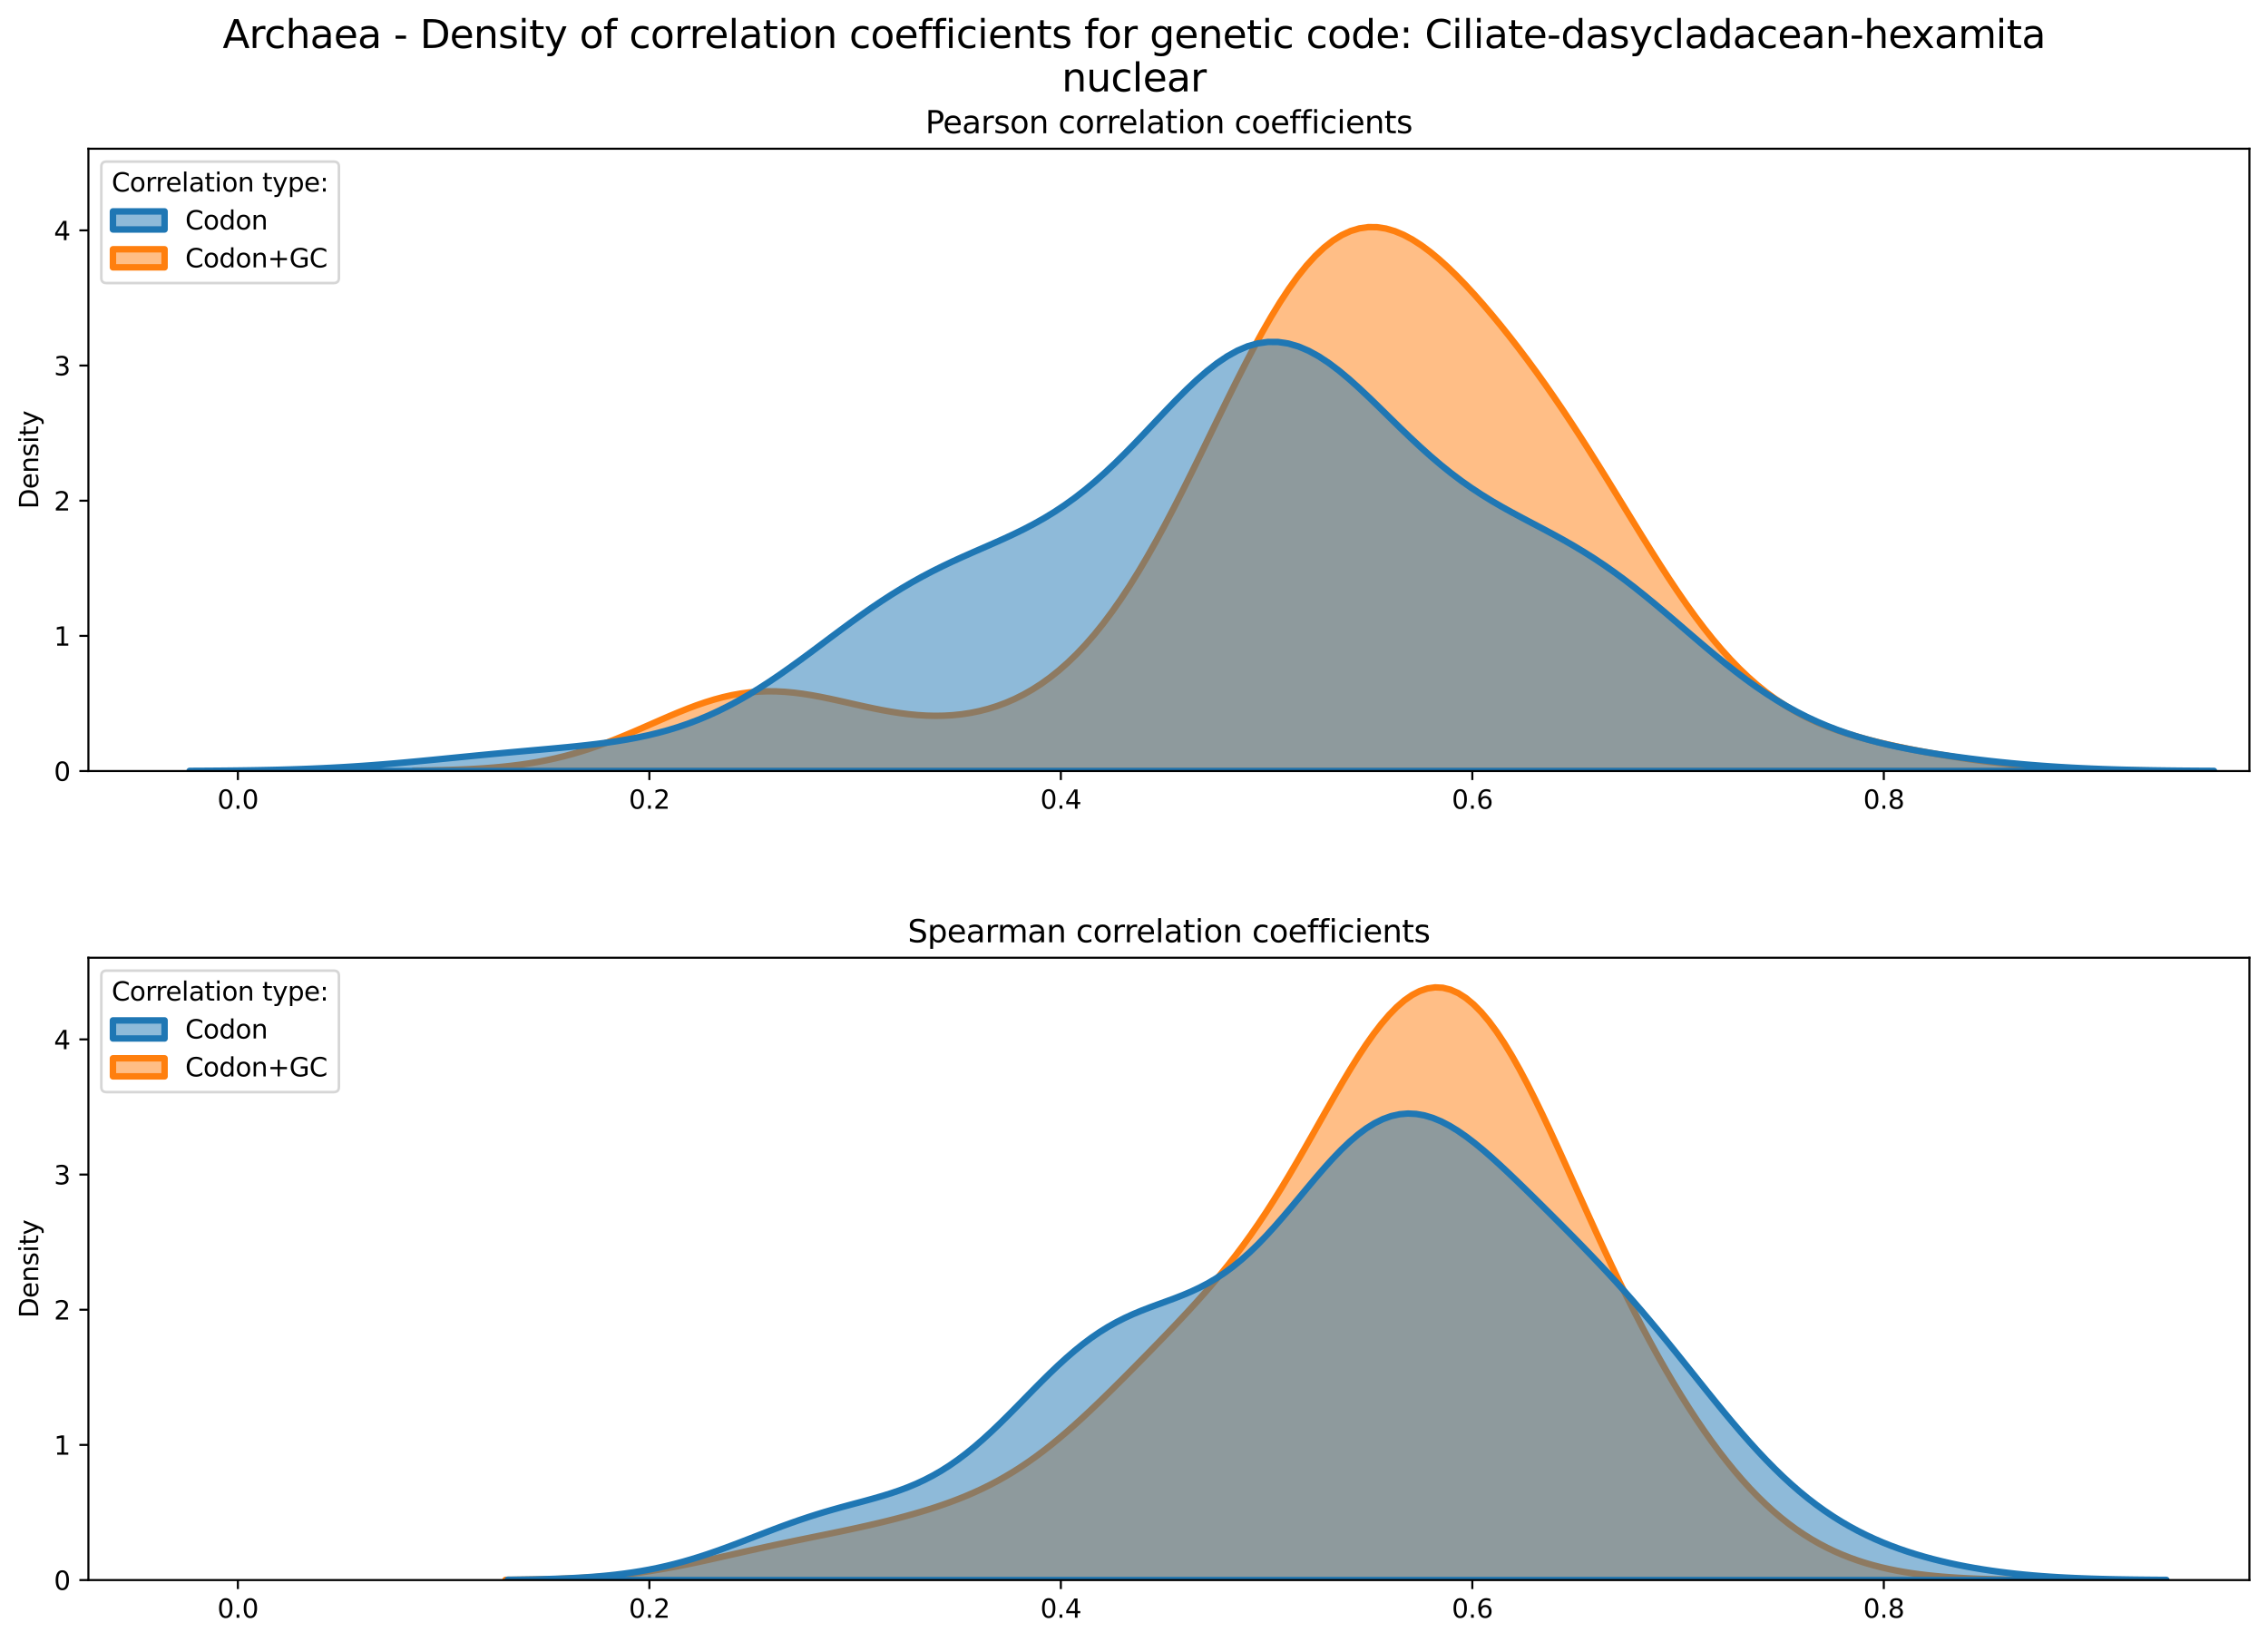 <?xml version="1.0" encoding="utf-8" standalone="no"?>
<!DOCTYPE svg PUBLIC "-//W3C//DTD SVG 1.1//EN"
  "http://www.w3.org/Graphics/SVG/1.1/DTD/svg11.dtd">
<svg xmlns:xlink="http://www.w3.org/1999/xlink" width="878.441pt" height="635.878pt" viewBox="0 0 878.441 635.878" xmlns="http://www.w3.org/2000/svg" version="1.1">
 <defs>
  <style type="text/css">*{stroke-linejoin: round; stroke-linecap: butt}</style>
 </defs>
 <g id="figure_1">
  <g id="patch_1">
   <path d="M 0 635.878 
L 878.441 635.878 
L 878.441 0 
L 0 0 
z
" style="fill: #ffffff"/>
  </g>
  <g id="axes_1">
   <g id="patch_2">
    <path d="M 34.241 298.643 
L 871.241 298.643 
L 871.241 57.6 
L 34.241 57.6 
z
" style="fill: #ffffff"/>
   </g>
   <g id="PolyCollection_1">
    <defs>
     <path id="mf6320d37f0" d="M 160.223 -337.384 
L 160.223 -337.235 
L 163.647 -337.235 
L 167.07 -337.235 
L 170.494 -337.235 
L 173.917 -337.235 
L 177.341 -337.235 
L 180.764 -337.235 
L 184.188 -337.235 
L 187.612 -337.235 
L 191.035 -337.235 
L 194.459 -337.235 
L 197.882 -337.235 
L 201.306 -337.235 
L 204.729 -337.235 
L 208.153 -337.235 
L 211.576 -337.235 
L 215 -337.235 
L 218.424 -337.235 
L 221.847 -337.235 
L 225.271 -337.235 
L 228.694 -337.235 
L 232.118 -337.235 
L 235.541 -337.235 
L 238.965 -337.235 
L 242.388 -337.235 
L 245.812 -337.235 
L 249.236 -337.235 
L 252.659 -337.235 
L 256.083 -337.235 
L 259.506 -337.235 
L 262.93 -337.235 
L 266.353 -337.235 
L 269.777 -337.235 
L 273.201 -337.235 
L 276.624 -337.235 
L 280.048 -337.235 
L 283.471 -337.235 
L 286.895 -337.235 
L 290.318 -337.235 
L 293.742 -337.235 
L 297.165 -337.235 
L 300.589 -337.235 
L 304.013 -337.235 
L 307.436 -337.235 
L 310.86 -337.235 
L 314.283 -337.235 
L 317.707 -337.235 
L 321.13 -337.235 
L 324.554 -337.235 
L 327.978 -337.235 
L 331.401 -337.235 
L 334.825 -337.235 
L 338.248 -337.235 
L 341.672 -337.235 
L 345.095 -337.235 
L 348.519 -337.235 
L 351.942 -337.235 
L 355.366 -337.235 
L 358.79 -337.235 
L 362.213 -337.235 
L 365.637 -337.235 
L 369.06 -337.235 
L 372.484 -337.235 
L 375.907 -337.235 
L 379.331 -337.235 
L 382.755 -337.235 
L 386.178 -337.235 
L 389.602 -337.235 
L 393.025 -337.235 
L 396.449 -337.235 
L 399.872 -337.235 
L 403.296 -337.235 
L 406.719 -337.235 
L 410.143 -337.235 
L 413.567 -337.235 
L 416.99 -337.235 
L 420.414 -337.235 
L 423.837 -337.235 
L 427.261 -337.235 
L 430.684 -337.235 
L 434.108 -337.235 
L 437.531 -337.235 
L 440.955 -337.235 
L 444.379 -337.235 
L 447.802 -337.235 
L 451.226 -337.235 
L 454.649 -337.235 
L 458.073 -337.235 
L 461.496 -337.235 
L 464.92 -337.235 
L 468.344 -337.235 
L 471.767 -337.235 
L 475.191 -337.235 
L 478.614 -337.235 
L 482.038 -337.235 
L 485.461 -337.235 
L 488.885 -337.235 
L 492.308 -337.235 
L 495.732 -337.235 
L 499.156 -337.235 
L 502.579 -337.235 
L 506.003 -337.235 
L 509.426 -337.235 
L 512.85 -337.235 
L 516.273 -337.235 
L 519.697 -337.235 
L 523.121 -337.235 
L 526.544 -337.235 
L 529.968 -337.235 
L 533.391 -337.235 
L 536.815 -337.235 
L 540.238 -337.235 
L 543.662 -337.235 
L 547.085 -337.235 
L 550.509 -337.235 
L 553.933 -337.235 
L 557.356 -337.235 
L 560.78 -337.235 
L 564.203 -337.235 
L 567.627 -337.235 
L 571.05 -337.235 
L 574.474 -337.235 
L 577.898 -337.235 
L 581.321 -337.235 
L 584.745 -337.235 
L 588.168 -337.235 
L 591.592 -337.235 
L 595.015 -337.235 
L 598.439 -337.235 
L 601.862 -337.235 
L 605.286 -337.235 
L 608.71 -337.235 
L 612.133 -337.235 
L 615.557 -337.235 
L 618.98 -337.235 
L 622.404 -337.235 
L 625.827 -337.235 
L 629.251 -337.235 
L 632.675 -337.235 
L 636.098 -337.235 
L 639.522 -337.235 
L 642.945 -337.235 
L 646.369 -337.235 
L 649.792 -337.235 
L 653.216 -337.235 
L 656.639 -337.235 
L 660.063 -337.235 
L 663.487 -337.235 
L 666.91 -337.235 
L 670.334 -337.235 
L 673.757 -337.235 
L 677.181 -337.235 
L 680.604 -337.235 
L 684.028 -337.235 
L 687.451 -337.235 
L 690.875 -337.235 
L 694.299 -337.235 
L 697.722 -337.235 
L 701.146 -337.235 
L 704.569 -337.235 
L 707.993 -337.235 
L 711.416 -337.235 
L 714.84 -337.235 
L 718.264 -337.235 
L 721.687 -337.235 
L 725.111 -337.235 
L 728.534 -337.235 
L 731.958 -337.235 
L 735.381 -337.235 
L 738.805 -337.235 
L 742.228 -337.235 
L 745.652 -337.235 
L 749.076 -337.235 
L 752.499 -337.235 
L 755.923 -337.235 
L 759.346 -337.235 
L 762.77 -337.235 
L 766.193 -337.235 
L 769.617 -337.235 
L 773.041 -337.235 
L 776.464 -337.235 
L 779.888 -337.235 
L 783.311 -337.235 
L 786.735 -337.235 
L 790.158 -337.235 
L 793.582 -337.235 
L 797.005 -337.235 
L 800.429 -337.235 
L 803.853 -337.235 
L 807.276 -337.235 
L 810.7 -337.235 
L 814.123 -337.235 
L 817.547 -337.235 
L 820.97 -337.235 
L 824.394 -337.235 
L 827.818 -337.235 
L 831.241 -337.235 
L 834.665 -337.235 
L 838.088 -337.235 
L 841.512 -337.235 
L 841.512 -337.305 
L 841.512 -337.305 
L 838.088 -337.326 
L 834.665 -337.353 
L 831.241 -337.386 
L 827.818 -337.426 
L 824.394 -337.476 
L 820.97 -337.536 
L 817.547 -337.609 
L 814.123 -337.696 
L 810.7 -337.799 
L 807.276 -337.92 
L 803.853 -338.061 
L 800.429 -338.224 
L 797.005 -338.41 
L 793.582 -338.622 
L 790.158 -338.861 
L 786.735 -339.128 
L 783.311 -339.424 
L 779.888 -339.749 
L 776.464 -340.105 
L 773.041 -340.492 
L 769.617 -340.908 
L 766.193 -341.353 
L 762.77 -341.827 
L 759.346 -342.329 
L 755.923 -342.859 
L 752.499 -343.415 
L 749.076 -343.998 
L 745.652 -344.608 
L 742.228 -345.247 
L 738.805 -345.916 
L 735.381 -346.62 
L 731.958 -347.363 
L 728.534 -348.151 
L 725.111 -348.991 
L 721.687 -349.894 
L 718.264 -350.869 
L 714.84 -351.928 
L 711.416 -353.086 
L 707.993 -354.358 
L 704.569 -355.758 
L 701.146 -357.305 
L 697.722 -359.014 
L 694.299 -360.903 
L 690.875 -362.988 
L 687.451 -365.286 
L 684.028 -367.81 
L 680.604 -370.573 
L 677.181 -373.584 
L 673.757 -376.852 
L 670.334 -380.38 
L 666.91 -384.169 
L 663.487 -388.213 
L 660.063 -392.507 
L 656.639 -397.037 
L 653.216 -401.788 
L 649.792 -406.739 
L 646.369 -411.868 
L 642.945 -417.148 
L 639.522 -422.55 
L 636.098 -428.045 
L 632.675 -433.603 
L 629.251 -439.193 
L 625.827 -444.785 
L 622.404 -450.354 
L 618.98 -455.874 
L 615.557 -461.324 
L 612.133 -466.687 
L 608.71 -471.948 
L 605.286 -477.098 
L 601.862 -482.129 
L 598.439 -487.039 
L 595.015 -491.825 
L 591.592 -496.487 
L 588.168 -501.026 
L 584.745 -505.441 
L 581.321 -509.732 
L 577.898 -513.893 
L 574.474 -517.918 
L 571.05 -521.797 
L 567.627 -525.514 
L 564.203 -529.049 
L 560.78 -532.381 
L 557.356 -535.48 
L 553.933 -538.317 
L 550.509 -540.857 
L 547.085 -543.066 
L 543.662 -544.907 
L 540.238 -546.345 
L 536.815 -547.345 
L 533.391 -547.876 
L 529.968 -547.91 
L 526.544 -547.422 
L 523.121 -546.396 
L 519.697 -544.818 
L 516.273 -542.684 
L 512.85 -539.994 
L 509.426 -536.758 
L 506.003 -532.99 
L 502.579 -528.714 
L 499.156 -523.958 
L 495.732 -518.757 
L 492.308 -513.152 
L 488.885 -507.187 
L 485.461 -500.911 
L 482.038 -494.376 
L 478.614 -487.634 
L 475.191 -480.742 
L 471.767 -473.752 
L 468.344 -466.72 
L 464.92 -459.697 
L 461.496 -452.732 
L 458.073 -445.872 
L 454.649 -439.159 
L 451.226 -432.632 
L 447.802 -426.324 
L 444.379 -420.263 
L 440.955 -414.473 
L 437.531 -408.973 
L 434.108 -403.777 
L 430.684 -398.894 
L 427.261 -394.329 
L 423.837 -390.084 
L 420.414 -386.155 
L 416.99 -382.539 
L 413.567 -379.227 
L 410.143 -376.21 
L 406.719 -373.479 
L 403.296 -371.02 
L 399.872 -368.823 
L 396.449 -366.874 
L 393.025 -365.162 
L 389.602 -363.675 
L 386.178 -362.401 
L 382.755 -361.33 
L 379.331 -360.452 
L 375.907 -359.757 
L 372.484 -359.235 
L 369.06 -358.878 
L 365.637 -358.677 
L 362.213 -358.623 
L 358.79 -358.707 
L 355.366 -358.92 
L 351.942 -359.251 
L 348.519 -359.689 
L 345.095 -360.222 
L 341.672 -360.835 
L 338.248 -361.515 
L 334.825 -362.244 
L 331.401 -363.006 
L 327.978 -363.781 
L 324.554 -364.55 
L 321.13 -365.293 
L 317.707 -365.989 
L 314.283 -366.618 
L 310.86 -367.16 
L 307.436 -367.597 
L 304.013 -367.913 
L 300.589 -368.091 
L 297.165 -368.121 
L 293.742 -367.994 
L 290.318 -367.705 
L 286.895 -367.25 
L 283.471 -366.633 
L 280.048 -365.858 
L 276.624 -364.936 
L 273.201 -363.876 
L 269.777 -362.696 
L 266.353 -361.412 
L 262.93 -360.043 
L 259.506 -358.609 
L 256.083 -357.132 
L 252.659 -355.632 
L 249.236 -354.129 
L 245.812 -352.642 
L 242.388 -351.189 
L 238.965 -349.785 
L 235.541 -348.443 
L 232.118 -347.174 
L 228.694 -345.986 
L 225.271 -344.886 
L 221.847 -343.876 
L 218.424 -342.958 
L 215 -342.131 
L 211.576 -341.394 
L 208.153 -340.742 
L 204.729 -340.17 
L 201.306 -339.674 
L 197.882 -339.247 
L 194.459 -338.883 
L 191.035 -338.575 
L 187.612 -338.316 
L 184.188 -338.101 
L 180.764 -337.923 
L 177.341 -337.778 
L 173.917 -337.66 
L 170.494 -337.566 
L 167.07 -337.49 
L 163.647 -337.431 
L 160.223 -337.384 
z
" style="stroke: #ff7f0e; stroke-width: 2.5"/>
    </defs>
    <g clip-path="url(#p6955180ffc)">
     <use xlink:href="#mf6320d37f0" x="0" y="635.878" style="fill: #ff7f0e; fill-opacity: 0.5; stroke: #ff7f0e; stroke-width: 2.5"/>
    </g>
   </g>
   <g id="PolyCollection_2">
    <defs>
     <path id="m3881e98fe7" d="M 73.445 -337.297 
L 73.445 -337.235 
L 77.385 -337.235 
L 81.325 -337.235 
L 85.265 -337.235 
L 89.205 -337.235 
L 93.146 -337.235 
L 97.086 -337.235 
L 101.026 -337.235 
L 104.966 -337.235 
L 108.906 -337.235 
L 112.846 -337.235 
L 116.786 -337.235 
L 120.726 -337.235 
L 124.667 -337.235 
L 128.607 -337.235 
L 132.547 -337.235 
L 136.487 -337.235 
L 140.427 -337.235 
L 144.367 -337.235 
L 148.307 -337.235 
L 152.247 -337.235 
L 156.188 -337.235 
L 160.128 -337.235 
L 164.068 -337.235 
L 168.008 -337.235 
L 171.948 -337.235 
L 175.888 -337.235 
L 179.828 -337.235 
L 183.768 -337.235 
L 187.709 -337.235 
L 191.649 -337.235 
L 195.589 -337.235 
L 199.529 -337.235 
L 203.469 -337.235 
L 207.409 -337.235 
L 211.349 -337.235 
L 215.289 -337.235 
L 219.23 -337.235 
L 223.17 -337.235 
L 227.11 -337.235 
L 231.05 -337.235 
L 234.99 -337.235 
L 238.93 -337.235 
L 242.87 -337.235 
L 246.81 -337.235 
L 250.751 -337.235 
L 254.691 -337.235 
L 258.631 -337.235 
L 262.571 -337.235 
L 266.511 -337.235 
L 270.451 -337.235 
L 274.391 -337.235 
L 278.332 -337.235 
L 282.272 -337.235 
L 286.212 -337.235 
L 290.152 -337.235 
L 294.092 -337.235 
L 298.032 -337.235 
L 301.972 -337.235 
L 305.912 -337.235 
L 309.853 -337.235 
L 313.793 -337.235 
L 317.733 -337.235 
L 321.673 -337.235 
L 325.613 -337.235 
L 329.553 -337.235 
L 333.493 -337.235 
L 337.433 -337.235 
L 341.374 -337.235 
L 345.314 -337.235 
L 349.254 -337.235 
L 353.194 -337.235 
L 357.134 -337.235 
L 361.074 -337.235 
L 365.014 -337.235 
L 368.954 -337.235 
L 372.895 -337.235 
L 376.835 -337.235 
L 380.775 -337.235 
L 384.715 -337.235 
L 388.655 -337.235 
L 392.595 -337.235 
L 396.535 -337.235 
L 400.475 -337.235 
L 404.416 -337.235 
L 408.356 -337.235 
L 412.296 -337.235 
L 416.236 -337.235 
L 420.176 -337.235 
L 424.116 -337.235 
L 428.056 -337.235 
L 431.996 -337.235 
L 435.937 -337.235 
L 439.877 -337.235 
L 443.817 -337.235 
L 447.757 -337.235 
L 451.697 -337.235 
L 455.637 -337.235 
L 459.577 -337.235 
L 463.518 -337.235 
L 467.458 -337.235 
L 471.398 -337.235 
L 475.338 -337.235 
L 479.278 -337.235 
L 483.218 -337.235 
L 487.158 -337.235 
L 491.098 -337.235 
L 495.039 -337.235 
L 498.979 -337.235 
L 502.919 -337.235 
L 506.859 -337.235 
L 510.799 -337.235 
L 514.739 -337.235 
L 518.679 -337.235 
L 522.619 -337.235 
L 526.56 -337.235 
L 530.5 -337.235 
L 534.44 -337.235 
L 538.38 -337.235 
L 542.32 -337.235 
L 546.26 -337.235 
L 550.2 -337.235 
L 554.14 -337.235 
L 558.081 -337.235 
L 562.021 -337.235 
L 565.961 -337.235 
L 569.901 -337.235 
L 573.841 -337.235 
L 577.781 -337.235 
L 581.721 -337.235 
L 585.661 -337.235 
L 589.602 -337.235 
L 593.542 -337.235 
L 597.482 -337.235 
L 601.422 -337.235 
L 605.362 -337.235 
L 609.302 -337.235 
L 613.242 -337.235 
L 617.182 -337.235 
L 621.123 -337.235 
L 625.063 -337.235 
L 629.003 -337.235 
L 632.943 -337.235 
L 636.883 -337.235 
L 640.823 -337.235 
L 644.763 -337.235 
L 648.703 -337.235 
L 652.644 -337.235 
L 656.584 -337.235 
L 660.524 -337.235 
L 664.464 -337.235 
L 668.404 -337.235 
L 672.344 -337.235 
L 676.284 -337.235 
L 680.225 -337.235 
L 684.165 -337.235 
L 688.105 -337.235 
L 692.045 -337.235 
L 695.985 -337.235 
L 699.925 -337.235 
L 703.865 -337.235 
L 707.805 -337.235 
L 711.746 -337.235 
L 715.686 -337.235 
L 719.626 -337.235 
L 723.566 -337.235 
L 727.506 -337.235 
L 731.446 -337.235 
L 735.386 -337.235 
L 739.326 -337.235 
L 743.267 -337.235 
L 747.207 -337.235 
L 751.147 -337.235 
L 755.087 -337.235 
L 759.027 -337.235 
L 762.967 -337.235 
L 766.907 -337.235 
L 770.847 -337.235 
L 774.788 -337.235 
L 778.728 -337.235 
L 782.668 -337.235 
L 786.608 -337.235 
L 790.548 -337.235 
L 794.488 -337.235 
L 798.428 -337.235 
L 802.368 -337.235 
L 806.309 -337.235 
L 810.249 -337.235 
L 814.189 -337.235 
L 818.129 -337.235 
L 822.069 -337.235 
L 826.009 -337.235 
L 829.949 -337.235 
L 833.889 -337.235 
L 837.83 -337.235 
L 841.77 -337.235 
L 845.71 -337.235 
L 849.65 -337.235 
L 853.59 -337.235 
L 857.53 -337.235 
L 857.53 -337.297 
L 857.53 -337.297 
L 853.59 -337.317 
L 849.65 -337.341 
L 845.71 -337.371 
L 841.77 -337.409 
L 837.83 -337.456 
L 833.889 -337.512 
L 829.949 -337.58 
L 826.009 -337.662 
L 822.069 -337.759 
L 818.129 -337.873 
L 814.189 -338.006 
L 810.249 -338.16 
L 806.309 -338.336 
L 802.368 -338.536 
L 798.428 -338.762 
L 794.488 -339.013 
L 790.548 -339.293 
L 786.608 -339.6 
L 782.668 -339.936 
L 778.728 -340.301 
L 774.788 -340.695 
L 770.847 -341.119 
L 766.907 -341.574 
L 762.967 -342.059 
L 759.027 -342.576 
L 755.087 -343.128 
L 751.147 -343.718 
L 747.207 -344.349 
L 743.267 -345.026 
L 739.326 -345.756 
L 735.386 -346.547 
L 731.446 -347.408 
L 727.506 -348.349 
L 723.566 -349.382 
L 719.626 -350.517 
L 715.686 -351.768 
L 711.746 -353.147 
L 707.805 -354.666 
L 703.865 -356.336 
L 699.925 -358.165 
L 695.985 -360.161 
L 692.045 -362.328 
L 688.105 -364.669 
L 684.165 -367.181 
L 680.225 -369.858 
L 676.284 -372.692 
L 672.344 -375.67 
L 668.404 -378.775 
L 664.464 -381.986 
L 660.524 -385.282 
L 656.584 -388.635 
L 652.644 -392.02 
L 648.703 -395.409 
L 644.763 -398.773 
L 640.823 -402.086 
L 636.883 -405.323 
L 632.943 -408.463 
L 629.003 -411.487 
L 625.063 -414.383 
L 621.123 -417.141 
L 617.182 -419.761 
L 613.242 -422.245 
L 609.302 -424.605 
L 605.362 -426.855 
L 601.422 -429.019 
L 597.482 -431.122 
L 593.542 -433.195 
L 589.602 -435.271 
L 585.661 -437.386 
L 581.721 -439.574 
L 577.781 -441.868 
L 573.841 -444.299 
L 569.901 -446.892 
L 565.961 -449.667 
L 562.021 -452.635 
L 558.081 -455.799 
L 554.14 -459.154 
L 550.2 -462.683 
L 546.26 -466.361 
L 542.32 -470.151 
L 538.38 -474.009 
L 534.44 -477.882 
L 530.5 -481.71 
L 526.56 -485.427 
L 522.619 -488.967 
L 518.679 -492.26 
L 514.739 -495.238 
L 510.799 -497.838 
L 506.859 -500.002 
L 502.919 -501.678 
L 498.979 -502.827 
L 495.039 -503.419 
L 491.098 -503.436 
L 487.158 -502.875 
L 483.218 -501.745 
L 479.278 -500.068 
L 475.338 -497.877 
L 471.398 -495.217 
L 467.458 -492.142 
L 463.518 -488.713 
L 459.577 -484.997 
L 455.637 -481.063 
L 451.697 -476.981 
L 447.757 -472.82 
L 443.817 -468.643 
L 439.877 -464.512 
L 435.937 -460.478 
L 431.996 -456.586 
L 428.056 -452.872 
L 424.116 -449.362 
L 420.176 -446.074 
L 416.236 -443.016 
L 412.296 -440.187 
L 408.356 -437.579 
L 404.416 -435.178 
L 400.475 -432.961 
L 396.535 -430.904 
L 392.595 -428.979 
L 388.655 -427.152 
L 384.715 -425.394 
L 380.775 -423.671 
L 376.835 -421.952 
L 372.895 -420.209 
L 368.954 -418.414 
L 365.014 -416.544 
L 361.074 -414.582 
L 357.134 -412.511 
L 353.194 -410.322 
L 349.254 -408.011 
L 345.314 -405.577 
L 341.374 -403.024 
L 337.433 -400.362 
L 333.493 -397.605 
L 329.553 -394.768 
L 325.613 -391.872 
L 321.673 -388.938 
L 317.733 -385.99 
L 313.793 -383.052 
L 309.853 -380.148 
L 305.912 -377.301 
L 301.972 -374.534 
L 298.032 -371.867 
L 294.092 -369.316 
L 290.152 -366.897 
L 286.212 -364.621 
L 282.272 -362.497 
L 278.332 -360.53 
L 274.391 -358.723 
L 270.451 -357.074 
L 266.511 -355.581 
L 262.571 -354.237 
L 258.631 -353.036 
L 254.691 -351.968 
L 250.751 -351.022 
L 246.81 -350.187 
L 242.87 -349.451 
L 238.93 -348.802 
L 234.99 -348.227 
L 231.05 -347.714 
L 227.11 -347.252 
L 223.17 -346.829 
L 219.23 -346.437 
L 215.289 -346.065 
L 211.349 -345.706 
L 207.409 -345.354 
L 203.469 -345.002 
L 199.529 -344.648 
L 195.589 -344.288 
L 191.649 -343.921 
L 187.709 -343.547 
L 183.768 -343.165 
L 179.828 -342.778 
L 175.888 -342.388 
L 171.948 -341.998 
L 168.008 -341.61 
L 164.068 -341.228 
L 160.128 -340.856 
L 156.188 -340.496 
L 152.247 -340.151 
L 148.307 -339.824 
L 144.367 -339.517 
L 140.427 -339.232 
L 136.487 -338.969 
L 132.547 -338.729 
L 128.607 -338.513 
L 124.667 -338.32 
L 120.726 -338.149 
L 116.786 -337.998 
L 112.846 -337.868 
L 108.906 -337.755 
L 104.966 -337.66 
L 101.026 -337.579 
L 97.086 -337.511 
L 93.146 -337.455 
L 89.205 -337.409 
L 85.265 -337.371 
L 81.325 -337.341 
L 77.385 -337.316 
L 73.445 -337.297 
z
" style="stroke: #1f77b4; stroke-width: 2.5"/>
    </defs>
    <g clip-path="url(#p6955180ffc)">
     <use xlink:href="#m3881e98fe7" x="0" y="635.878" style="fill: #1f77b4; fill-opacity: 0.5; stroke: #1f77b4; stroke-width: 2.5"/>
    </g>
   </g>
   <g id="matplotlib.axis_1">
    <g id="xtick_1">
     <g id="line2d_1">
      <defs>
       <path id="m74f7a2ad21" d="M 0 0 
L 0 3.5 
" style="stroke: #000000; stroke-width: 0.8"/>
      </defs>
      <g>
       <use xlink:href="#m74f7a2ad21" x="92.138" y="298.643" style="stroke: #000000; stroke-width: 0.8"/>
      </g>
     </g>
     <g id="text_1">
      <!-- 0.0 -->
      <g transform="translate(84.186 313.242) scale(0.1 -0.1)">
       <defs>
        <path id="DejaVuSans-30" d="M 2034 4250 
Q 1547 4250 1301 3770 
Q 1056 3291 1056 2328 
Q 1056 1369 1301 889 
Q 1547 409 2034 409 
Q 2525 409 2770 889 
Q 3016 1369 3016 2328 
Q 3016 3291 2770 3770 
Q 2525 4250 2034 4250 
z
M 2034 4750 
Q 2819 4750 3233 4129 
Q 3647 3509 3647 2328 
Q 3647 1150 3233 529 
Q 2819 -91 2034 -91 
Q 1250 -91 836 529 
Q 422 1150 422 2328 
Q 422 3509 836 4129 
Q 1250 4750 2034 4750 
z
" transform="scale(0.016)"/>
        <path id="DejaVuSans-2e" d="M 684 794 
L 1344 794 
L 1344 0 
L 684 0 
L 684 794 
z
" transform="scale(0.016)"/>
       </defs>
       <use xlink:href="#DejaVuSans-30"/>
       <use xlink:href="#DejaVuSans-2e" x="63.623"/>
       <use xlink:href="#DejaVuSans-30" x="95.41"/>
      </g>
     </g>
    </g>
    <g id="xtick_2">
     <g id="line2d_2">
      <g>
       <use xlink:href="#m74f7a2ad21" x="251.512" y="298.643" style="stroke: #000000; stroke-width: 0.8"/>
      </g>
     </g>
     <g id="text_2">
      <!-- 0.2 -->
      <g transform="translate(243.56 313.242) scale(0.1 -0.1)">
       <defs>
        <path id="DejaVuSans-32" d="M 1228 531 
L 3431 531 
L 3431 0 
L 469 0 
L 469 531 
Q 828 903 1448 1529 
Q 2069 2156 2228 2338 
Q 2531 2678 2651 2914 
Q 2772 3150 2772 3378 
Q 2772 3750 2511 3984 
Q 2250 4219 1831 4219 
Q 1534 4219 1204 4116 
Q 875 4013 500 3803 
L 500 4441 
Q 881 4594 1212 4672 
Q 1544 4750 1819 4750 
Q 2544 4750 2975 4387 
Q 3406 4025 3406 3419 
Q 3406 3131 3298 2873 
Q 3191 2616 2906 2266 
Q 2828 2175 2409 1742 
Q 1991 1309 1228 531 
z
" transform="scale(0.016)"/>
       </defs>
       <use xlink:href="#DejaVuSans-30"/>
       <use xlink:href="#DejaVuSans-2e" x="63.623"/>
       <use xlink:href="#DejaVuSans-32" x="95.41"/>
      </g>
     </g>
    </g>
    <g id="xtick_3">
     <g id="line2d_3">
      <g>
       <use xlink:href="#m74f7a2ad21" x="410.886" y="298.643" style="stroke: #000000; stroke-width: 0.8"/>
      </g>
     </g>
     <g id="text_3">
      <!-- 0.4 -->
      <g transform="translate(402.934 313.242) scale(0.1 -0.1)">
       <defs>
        <path id="DejaVuSans-34" d="M 2419 4116 
L 825 1625 
L 2419 1625 
L 2419 4116 
z
M 2253 4666 
L 3047 4666 
L 3047 1625 
L 3713 1625 
L 3713 1100 
L 3047 1100 
L 3047 0 
L 2419 0 
L 2419 1100 
L 313 1100 
L 313 1709 
L 2253 4666 
z
" transform="scale(0.016)"/>
       </defs>
       <use xlink:href="#DejaVuSans-30"/>
       <use xlink:href="#DejaVuSans-2e" x="63.623"/>
       <use xlink:href="#DejaVuSans-34" x="95.41"/>
      </g>
     </g>
    </g>
    <g id="xtick_4">
     <g id="line2d_4">
      <g>
       <use xlink:href="#m74f7a2ad21" x="570.26" y="298.643" style="stroke: #000000; stroke-width: 0.8"/>
      </g>
     </g>
     <g id="text_4">
      <!-- 0.6 -->
      <g transform="translate(562.308 313.242) scale(0.1 -0.1)">
       <defs>
        <path id="DejaVuSans-36" d="M 2113 2584 
Q 1688 2584 1439 2293 
Q 1191 2003 1191 1497 
Q 1191 994 1439 701 
Q 1688 409 2113 409 
Q 2538 409 2786 701 
Q 3034 994 3034 1497 
Q 3034 2003 2786 2293 
Q 2538 2584 2113 2584 
z
M 3366 4563 
L 3366 3988 
Q 3128 4100 2886 4159 
Q 2644 4219 2406 4219 
Q 1781 4219 1451 3797 
Q 1122 3375 1075 2522 
Q 1259 2794 1537 2939 
Q 1816 3084 2150 3084 
Q 2853 3084 3261 2657 
Q 3669 2231 3669 1497 
Q 3669 778 3244 343 
Q 2819 -91 2113 -91 
Q 1303 -91 875 529 
Q 447 1150 447 2328 
Q 447 3434 972 4092 
Q 1497 4750 2381 4750 
Q 2619 4750 2861 4703 
Q 3103 4656 3366 4563 
z
" transform="scale(0.016)"/>
       </defs>
       <use xlink:href="#DejaVuSans-30"/>
       <use xlink:href="#DejaVuSans-2e" x="63.623"/>
       <use xlink:href="#DejaVuSans-36" x="95.41"/>
      </g>
     </g>
    </g>
    <g id="xtick_5">
     <g id="line2d_5">
      <g>
       <use xlink:href="#m74f7a2ad21" x="729.633" y="298.643" style="stroke: #000000; stroke-width: 0.8"/>
      </g>
     </g>
     <g id="text_5">
      <!-- 0.8 -->
      <g transform="translate(721.682 313.242) scale(0.1 -0.1)">
       <defs>
        <path id="DejaVuSans-38" d="M 2034 2216 
Q 1584 2216 1326 1975 
Q 1069 1734 1069 1313 
Q 1069 891 1326 650 
Q 1584 409 2034 409 
Q 2484 409 2743 651 
Q 3003 894 3003 1313 
Q 3003 1734 2745 1975 
Q 2488 2216 2034 2216 
z
M 1403 2484 
Q 997 2584 770 2862 
Q 544 3141 544 3541 
Q 544 4100 942 4425 
Q 1341 4750 2034 4750 
Q 2731 4750 3128 4425 
Q 3525 4100 3525 3541 
Q 3525 3141 3298 2862 
Q 3072 2584 2669 2484 
Q 3125 2378 3379 2068 
Q 3634 1759 3634 1313 
Q 3634 634 3220 271 
Q 2806 -91 2034 -91 
Q 1263 -91 848 271 
Q 434 634 434 1313 
Q 434 1759 690 2068 
Q 947 2378 1403 2484 
z
M 1172 3481 
Q 1172 3119 1398 2916 
Q 1625 2713 2034 2713 
Q 2441 2713 2670 2916 
Q 2900 3119 2900 3481 
Q 2900 3844 2670 4047 
Q 2441 4250 2034 4250 
Q 1625 4250 1398 4047 
Q 1172 3844 1172 3481 
z
" transform="scale(0.016)"/>
       </defs>
       <use xlink:href="#DejaVuSans-30"/>
       <use xlink:href="#DejaVuSans-2e" x="63.623"/>
       <use xlink:href="#DejaVuSans-38" x="95.41"/>
      </g>
     </g>
    </g>
   </g>
   <g id="matplotlib.axis_2">
    <g id="ytick_1">
     <g id="line2d_6">
      <defs>
       <path id="m8a826ca611" d="M 0 0 
L -3.5 0 
" style="stroke: #000000; stroke-width: 0.8"/>
      </defs>
      <g>
       <use xlink:href="#m8a826ca611" x="34.241" y="298.643" style="stroke: #000000; stroke-width: 0.8"/>
      </g>
     </g>
     <g id="text_6">
      <!-- 0 -->
      <g transform="translate(20.878 302.443) scale(0.1 -0.1)">
       <use xlink:href="#DejaVuSans-30"/>
      </g>
     </g>
    </g>
    <g id="ytick_2">
     <g id="line2d_7">
      <g>
       <use xlink:href="#m8a826ca611" x="34.241" y="246.287" style="stroke: #000000; stroke-width: 0.8"/>
      </g>
     </g>
     <g id="text_7">
      <!-- 1 -->
      <g transform="translate(20.878 250.086) scale(0.1 -0.1)">
       <defs>
        <path id="DejaVuSans-31" d="M 794 531 
L 1825 531 
L 1825 4091 
L 703 3866 
L 703 4441 
L 1819 4666 
L 2450 4666 
L 2450 531 
L 3481 531 
L 3481 0 
L 794 0 
L 794 531 
z
" transform="scale(0.016)"/>
       </defs>
       <use xlink:href="#DejaVuSans-31"/>
      </g>
     </g>
    </g>
    <g id="ytick_3">
     <g id="line2d_8">
      <g>
       <use xlink:href="#m8a826ca611" x="34.241" y="193.93" style="stroke: #000000; stroke-width: 0.8"/>
      </g>
     </g>
     <g id="text_8">
      <!-- 2 -->
      <g transform="translate(20.878 197.729) scale(0.1 -0.1)">
       <use xlink:href="#DejaVuSans-32"/>
      </g>
     </g>
    </g>
    <g id="ytick_4">
     <g id="line2d_9">
      <g>
       <use xlink:href="#m8a826ca611" x="34.241" y="141.574" style="stroke: #000000; stroke-width: 0.8"/>
      </g>
     </g>
     <g id="text_9">
      <!-- 3 -->
      <g transform="translate(20.878 145.373) scale(0.1 -0.1)">
       <defs>
        <path id="DejaVuSans-33" d="M 2597 2516 
Q 3050 2419 3304 2112 
Q 3559 1806 3559 1356 
Q 3559 666 3084 287 
Q 2609 -91 1734 -91 
Q 1441 -91 1130 -33 
Q 819 25 488 141 
L 488 750 
Q 750 597 1062 519 
Q 1375 441 1716 441 
Q 2309 441 2620 675 
Q 2931 909 2931 1356 
Q 2931 1769 2642 2001 
Q 2353 2234 1838 2234 
L 1294 2234 
L 1294 2753 
L 1863 2753 
Q 2328 2753 2575 2939 
Q 2822 3125 2822 3475 
Q 2822 3834 2567 4026 
Q 2313 4219 1838 4219 
Q 1578 4219 1281 4162 
Q 984 4106 628 3988 
L 628 4550 
Q 988 4650 1302 4700 
Q 1616 4750 1894 4750 
Q 2613 4750 3031 4423 
Q 3450 4097 3450 3541 
Q 3450 3153 3228 2886 
Q 3006 2619 2597 2516 
z
" transform="scale(0.016)"/>
       </defs>
       <use xlink:href="#DejaVuSans-33"/>
      </g>
     </g>
    </g>
    <g id="ytick_5">
     <g id="line2d_10">
      <g>
       <use xlink:href="#m8a826ca611" x="34.241" y="89.217" style="stroke: #000000; stroke-width: 0.8"/>
      </g>
     </g>
     <g id="text_10">
      <!-- 4 -->
      <g transform="translate(20.878 93.016) scale(0.1 -0.1)">
       <use xlink:href="#DejaVuSans-34"/>
      </g>
     </g>
    </g>
    <g id="text_11">
     <!-- Density -->
     <g transform="translate(14.798 197.13) rotate(-90) scale(0.1 -0.1)">
      <defs>
       <path id="DejaVuSans-44" d="M 1259 4147 
L 1259 519 
L 2022 519 
Q 2988 519 3436 956 
Q 3884 1394 3884 2338 
Q 3884 3275 3436 3711 
Q 2988 4147 2022 4147 
L 1259 4147 
z
M 628 4666 
L 1925 4666 
Q 3281 4666 3915 4102 
Q 4550 3538 4550 2338 
Q 4550 1131 3912 565 
Q 3275 0 1925 0 
L 628 0 
L 628 4666 
z
" transform="scale(0.016)"/>
       <path id="DejaVuSans-65" d="M 3597 1894 
L 3597 1613 
L 953 1613 
Q 991 1019 1311 708 
Q 1631 397 2203 397 
Q 2534 397 2845 478 
Q 3156 559 3463 722 
L 3463 178 
Q 3153 47 2828 -22 
Q 2503 -91 2169 -91 
Q 1331 -91 842 396 
Q 353 884 353 1716 
Q 353 2575 817 3079 
Q 1281 3584 2069 3584 
Q 2775 3584 3186 3129 
Q 3597 2675 3597 1894 
z
M 3022 2063 
Q 3016 2534 2758 2815 
Q 2500 3097 2075 3097 
Q 1594 3097 1305 2825 
Q 1016 2553 972 2059 
L 3022 2063 
z
" transform="scale(0.016)"/>
       <path id="DejaVuSans-6e" d="M 3513 2113 
L 3513 0 
L 2938 0 
L 2938 2094 
Q 2938 2591 2744 2837 
Q 2550 3084 2163 3084 
Q 1697 3084 1428 2787 
Q 1159 2491 1159 1978 
L 1159 0 
L 581 0 
L 581 3500 
L 1159 3500 
L 1159 2956 
Q 1366 3272 1645 3428 
Q 1925 3584 2291 3584 
Q 2894 3584 3203 3211 
Q 3513 2838 3513 2113 
z
" transform="scale(0.016)"/>
       <path id="DejaVuSans-73" d="M 2834 3397 
L 2834 2853 
Q 2591 2978 2328 3040 
Q 2066 3103 1784 3103 
Q 1356 3103 1142 2972 
Q 928 2841 928 2578 
Q 928 2378 1081 2264 
Q 1234 2150 1697 2047 
L 1894 2003 
Q 2506 1872 2764 1633 
Q 3022 1394 3022 966 
Q 3022 478 2636 193 
Q 2250 -91 1575 -91 
Q 1294 -91 989 -36 
Q 684 19 347 128 
L 347 722 
Q 666 556 975 473 
Q 1284 391 1588 391 
Q 1994 391 2212 530 
Q 2431 669 2431 922 
Q 2431 1156 2273 1281 
Q 2116 1406 1581 1522 
L 1381 1569 
Q 847 1681 609 1914 
Q 372 2147 372 2553 
Q 372 3047 722 3315 
Q 1072 3584 1716 3584 
Q 2034 3584 2315 3537 
Q 2597 3491 2834 3397 
z
" transform="scale(0.016)"/>
       <path id="DejaVuSans-69" d="M 603 3500 
L 1178 3500 
L 1178 0 
L 603 0 
L 603 3500 
z
M 603 4863 
L 1178 4863 
L 1178 4134 
L 603 4134 
L 603 4863 
z
" transform="scale(0.016)"/>
       <path id="DejaVuSans-74" d="M 1172 4494 
L 1172 3500 
L 2356 3500 
L 2356 3053 
L 1172 3053 
L 1172 1153 
Q 1172 725 1289 603 
Q 1406 481 1766 481 
L 2356 481 
L 2356 0 
L 1766 0 
Q 1100 0 847 248 
Q 594 497 594 1153 
L 594 3053 
L 172 3053 
L 172 3500 
L 594 3500 
L 594 4494 
L 1172 4494 
z
" transform="scale(0.016)"/>
       <path id="DejaVuSans-79" d="M 2059 -325 
Q 1816 -950 1584 -1140 
Q 1353 -1331 966 -1331 
L 506 -1331 
L 506 -850 
L 844 -850 
Q 1081 -850 1212 -737 
Q 1344 -625 1503 -206 
L 1606 56 
L 191 3500 
L 800 3500 
L 1894 763 
L 2988 3500 
L 3597 3500 
L 2059 -325 
z
" transform="scale(0.016)"/>
      </defs>
      <use xlink:href="#DejaVuSans-44"/>
      <use xlink:href="#DejaVuSans-65" x="77.002"/>
      <use xlink:href="#DejaVuSans-6e" x="138.525"/>
      <use xlink:href="#DejaVuSans-73" x="201.904"/>
      <use xlink:href="#DejaVuSans-69" x="254.004"/>
      <use xlink:href="#DejaVuSans-74" x="281.787"/>
      <use xlink:href="#DejaVuSans-79" x="320.996"/>
     </g>
    </g>
   </g>
   <g id="patch_3">
    <path d="M 34.241 298.643 
L 34.241 57.6 
" style="fill: none; stroke: #000000; stroke-width: 0.8; stroke-linejoin: miter; stroke-linecap: square"/>
   </g>
   <g id="patch_4">
    <path d="M 871.241 298.643 
L 871.241 57.6 
" style="fill: none; stroke: #000000; stroke-width: 0.8; stroke-linejoin: miter; stroke-linecap: square"/>
   </g>
   <g id="patch_5">
    <path d="M 34.241 298.643 
L 871.241 298.643 
" style="fill: none; stroke: #000000; stroke-width: 0.8; stroke-linejoin: miter; stroke-linecap: square"/>
   </g>
   <g id="patch_6">
    <path d="M 34.241 57.6 
L 871.241 57.6 
" style="fill: none; stroke: #000000; stroke-width: 0.8; stroke-linejoin: miter; stroke-linecap: square"/>
   </g>
   <g id="text_12">
    <!-- Pearson correlation coefficients -->
    <g transform="translate(358.408 51.6) scale(0.12 -0.12)">
     <defs>
      <path id="DejaVuSans-50" d="M 1259 4147 
L 1259 2394 
L 2053 2394 
Q 2494 2394 2734 2622 
Q 2975 2850 2975 3272 
Q 2975 3691 2734 3919 
Q 2494 4147 2053 4147 
L 1259 4147 
z
M 628 4666 
L 2053 4666 
Q 2838 4666 3239 4311 
Q 3641 3956 3641 3272 
Q 3641 2581 3239 2228 
Q 2838 1875 2053 1875 
L 1259 1875 
L 1259 0 
L 628 0 
L 628 4666 
z
" transform="scale(0.016)"/>
      <path id="DejaVuSans-61" d="M 2194 1759 
Q 1497 1759 1228 1600 
Q 959 1441 959 1056 
Q 959 750 1161 570 
Q 1363 391 1709 391 
Q 2188 391 2477 730 
Q 2766 1069 2766 1631 
L 2766 1759 
L 2194 1759 
z
M 3341 1997 
L 3341 0 
L 2766 0 
L 2766 531 
Q 2569 213 2275 61 
Q 1981 -91 1556 -91 
Q 1019 -91 701 211 
Q 384 513 384 1019 
Q 384 1609 779 1909 
Q 1175 2209 1959 2209 
L 2766 2209 
L 2766 2266 
Q 2766 2663 2505 2880 
Q 2244 3097 1772 3097 
Q 1472 3097 1187 3025 
Q 903 2953 641 2809 
L 641 3341 
Q 956 3463 1253 3523 
Q 1550 3584 1831 3584 
Q 2591 3584 2966 3190 
Q 3341 2797 3341 1997 
z
" transform="scale(0.016)"/>
      <path id="DejaVuSans-72" d="M 2631 2963 
Q 2534 3019 2420 3045 
Q 2306 3072 2169 3072 
Q 1681 3072 1420 2755 
Q 1159 2438 1159 1844 
L 1159 0 
L 581 0 
L 581 3500 
L 1159 3500 
L 1159 2956 
Q 1341 3275 1631 3429 
Q 1922 3584 2338 3584 
Q 2397 3584 2469 3576 
Q 2541 3569 2628 3553 
L 2631 2963 
z
" transform="scale(0.016)"/>
      <path id="DejaVuSans-6f" d="M 1959 3097 
Q 1497 3097 1228 2736 
Q 959 2375 959 1747 
Q 959 1119 1226 758 
Q 1494 397 1959 397 
Q 2419 397 2687 759 
Q 2956 1122 2956 1747 
Q 2956 2369 2687 2733 
Q 2419 3097 1959 3097 
z
M 1959 3584 
Q 2709 3584 3137 3096 
Q 3566 2609 3566 1747 
Q 3566 888 3137 398 
Q 2709 -91 1959 -91 
Q 1206 -91 779 398 
Q 353 888 353 1747 
Q 353 2609 779 3096 
Q 1206 3584 1959 3584 
z
" transform="scale(0.016)"/>
      <path id="DejaVuSans-20" transform="scale(0.016)"/>
      <path id="DejaVuSans-63" d="M 3122 3366 
L 3122 2828 
Q 2878 2963 2633 3030 
Q 2388 3097 2138 3097 
Q 1578 3097 1268 2742 
Q 959 2388 959 1747 
Q 959 1106 1268 751 
Q 1578 397 2138 397 
Q 2388 397 2633 464 
Q 2878 531 3122 666 
L 3122 134 
Q 2881 22 2623 -34 
Q 2366 -91 2075 -91 
Q 1284 -91 818 406 
Q 353 903 353 1747 
Q 353 2603 823 3093 
Q 1294 3584 2113 3584 
Q 2378 3584 2631 3529 
Q 2884 3475 3122 3366 
z
" transform="scale(0.016)"/>
      <path id="DejaVuSans-6c" d="M 603 4863 
L 1178 4863 
L 1178 0 
L 603 0 
L 603 4863 
z
" transform="scale(0.016)"/>
      <path id="DejaVuSans-66" d="M 2375 4863 
L 2375 4384 
L 1825 4384 
Q 1516 4384 1395 4259 
Q 1275 4134 1275 3809 
L 1275 3500 
L 2222 3500 
L 2222 3053 
L 1275 3053 
L 1275 0 
L 697 0 
L 697 3053 
L 147 3053 
L 147 3500 
L 697 3500 
L 697 3744 
Q 697 4328 969 4595 
Q 1241 4863 1831 4863 
L 2375 4863 
z
" transform="scale(0.016)"/>
     </defs>
     <use xlink:href="#DejaVuSans-50"/>
     <use xlink:href="#DejaVuSans-65" x="56.678"/>
     <use xlink:href="#DejaVuSans-61" x="118.201"/>
     <use xlink:href="#DejaVuSans-72" x="179.48"/>
     <use xlink:href="#DejaVuSans-73" x="220.594"/>
     <use xlink:href="#DejaVuSans-6f" x="272.693"/>
     <use xlink:href="#DejaVuSans-6e" x="333.875"/>
     <use xlink:href="#DejaVuSans-20" x="397.254"/>
     <use xlink:href="#DejaVuSans-63" x="429.041"/>
     <use xlink:href="#DejaVuSans-6f" x="484.021"/>
     <use xlink:href="#DejaVuSans-72" x="545.203"/>
     <use xlink:href="#DejaVuSans-72" x="584.566"/>
     <use xlink:href="#DejaVuSans-65" x="623.43"/>
     <use xlink:href="#DejaVuSans-6c" x="684.953"/>
     <use xlink:href="#DejaVuSans-61" x="712.736"/>
     <use xlink:href="#DejaVuSans-74" x="774.016"/>
     <use xlink:href="#DejaVuSans-69" x="813.225"/>
     <use xlink:href="#DejaVuSans-6f" x="841.008"/>
     <use xlink:href="#DejaVuSans-6e" x="902.189"/>
     <use xlink:href="#DejaVuSans-20" x="965.568"/>
     <use xlink:href="#DejaVuSans-63" x="997.355"/>
     <use xlink:href="#DejaVuSans-6f" x="1052.336"/>
     <use xlink:href="#DejaVuSans-65" x="1113.518"/>
     <use xlink:href="#DejaVuSans-66" x="1175.041"/>
     <use xlink:href="#DejaVuSans-66" x="1210.246"/>
     <use xlink:href="#DejaVuSans-69" x="1245.451"/>
     <use xlink:href="#DejaVuSans-63" x="1273.234"/>
     <use xlink:href="#DejaVuSans-69" x="1328.215"/>
     <use xlink:href="#DejaVuSans-65" x="1355.998"/>
     <use xlink:href="#DejaVuSans-6e" x="1417.521"/>
     <use xlink:href="#DejaVuSans-74" x="1480.9"/>
     <use xlink:href="#DejaVuSans-73" x="1520.109"/>
    </g>
   </g>
   <g id="legend_1">
    <g id="patch_7">
     <path d="M 41.241 109.634 
L 129.266 109.634 
Q 131.266 109.634 131.266 107.634 
L 131.266 64.6 
Q 131.266 62.6 129.266 62.6 
L 41.241 62.6 
Q 39.241 62.6 39.241 64.6 
L 39.241 107.634 
Q 39.241 109.634 41.241 109.634 
z
" style="fill: #ffffff; opacity: 0.8; stroke: #cccccc; stroke-linejoin: miter"/>
    </g>
    <g id="text_13">
     <!-- Correlation type: -->
     <g transform="translate(43.241 74.198) scale(0.1 -0.1)">
      <defs>
       <path id="DejaVuSans-43" d="M 4122 4306 
L 4122 3641 
Q 3803 3938 3442 4084 
Q 3081 4231 2675 4231 
Q 1875 4231 1450 3742 
Q 1025 3253 1025 2328 
Q 1025 1406 1450 917 
Q 1875 428 2675 428 
Q 3081 428 3442 575 
Q 3803 722 4122 1019 
L 4122 359 
Q 3791 134 3420 21 
Q 3050 -91 2638 -91 
Q 1578 -91 968 557 
Q 359 1206 359 2328 
Q 359 3453 968 4101 
Q 1578 4750 2638 4750 
Q 3056 4750 3426 4639 
Q 3797 4528 4122 4306 
z
" transform="scale(0.016)"/>
       <path id="DejaVuSans-70" d="M 1159 525 
L 1159 -1331 
L 581 -1331 
L 581 3500 
L 1159 3500 
L 1159 2969 
Q 1341 3281 1617 3432 
Q 1894 3584 2278 3584 
Q 2916 3584 3314 3078 
Q 3713 2572 3713 1747 
Q 3713 922 3314 415 
Q 2916 -91 2278 -91 
Q 1894 -91 1617 61 
Q 1341 213 1159 525 
z
M 3116 1747 
Q 3116 2381 2855 2742 
Q 2594 3103 2138 3103 
Q 1681 3103 1420 2742 
Q 1159 2381 1159 1747 
Q 1159 1113 1420 752 
Q 1681 391 2138 391 
Q 2594 391 2855 752 
Q 3116 1113 3116 1747 
z
" transform="scale(0.016)"/>
       <path id="DejaVuSans-3a" d="M 750 794 
L 1409 794 
L 1409 0 
L 750 0 
L 750 794 
z
M 750 3309 
L 1409 3309 
L 1409 2516 
L 750 2516 
L 750 3309 
z
" transform="scale(0.016)"/>
      </defs>
      <use xlink:href="#DejaVuSans-43"/>
      <use xlink:href="#DejaVuSans-6f" x="69.824"/>
      <use xlink:href="#DejaVuSans-72" x="131.006"/>
      <use xlink:href="#DejaVuSans-72" x="170.369"/>
      <use xlink:href="#DejaVuSans-65" x="209.232"/>
      <use xlink:href="#DejaVuSans-6c" x="270.756"/>
      <use xlink:href="#DejaVuSans-61" x="298.539"/>
      <use xlink:href="#DejaVuSans-74" x="359.818"/>
      <use xlink:href="#DejaVuSans-69" x="399.027"/>
      <use xlink:href="#DejaVuSans-6f" x="426.811"/>
      <use xlink:href="#DejaVuSans-6e" x="487.992"/>
      <use xlink:href="#DejaVuSans-20" x="551.371"/>
      <use xlink:href="#DejaVuSans-74" x="583.158"/>
      <use xlink:href="#DejaVuSans-79" x="622.367"/>
      <use xlink:href="#DejaVuSans-70" x="681.547"/>
      <use xlink:href="#DejaVuSans-65" x="745.023"/>
      <use xlink:href="#DejaVuSans-3a" x="806.547"/>
     </g>
    </g>
    <g id="patch_8">
     <path d="M 43.745 88.877 
L 63.745 88.877 
L 63.745 81.877 
L 43.745 81.877 
z
" style="fill: #1f77b4; fill-opacity: 0.5; stroke: #1f77b4; stroke-width: 2.5; stroke-linejoin: miter"/>
    </g>
    <g id="text_14">
     <!-- Codon -->
     <g transform="translate(71.745 88.877) scale(0.1 -0.1)">
      <defs>
       <path id="DejaVuSans-64" d="M 2906 2969 
L 2906 4863 
L 3481 4863 
L 3481 0 
L 2906 0 
L 2906 525 
Q 2725 213 2448 61 
Q 2172 -91 1784 -91 
Q 1150 -91 751 415 
Q 353 922 353 1747 
Q 353 2572 751 3078 
Q 1150 3584 1784 3584 
Q 2172 3584 2448 3432 
Q 2725 3281 2906 2969 
z
M 947 1747 
Q 947 1113 1208 752 
Q 1469 391 1925 391 
Q 2381 391 2643 752 
Q 2906 1113 2906 1747 
Q 2906 2381 2643 2742 
Q 2381 3103 1925 3103 
Q 1469 3103 1208 2742 
Q 947 2381 947 1747 
z
" transform="scale(0.016)"/>
      </defs>
      <use xlink:href="#DejaVuSans-43"/>
      <use xlink:href="#DejaVuSans-6f" x="69.824"/>
      <use xlink:href="#DejaVuSans-64" x="131.006"/>
      <use xlink:href="#DejaVuSans-6f" x="194.482"/>
      <use xlink:href="#DejaVuSans-6e" x="255.664"/>
     </g>
    </g>
    <g id="patch_9">
     <path d="M 43.745 103.555 
L 63.745 103.555 
L 63.745 96.555 
L 43.745 96.555 
z
" style="fill: #ff7f0e; fill-opacity: 0.5; stroke: #ff7f0e; stroke-width: 2.5; stroke-linejoin: miter"/>
    </g>
    <g id="text_15">
     <!-- Codon+GC -->
     <g transform="translate(71.745 103.555) scale(0.1 -0.1)">
      <defs>
       <path id="DejaVuSans-2b" d="M 2944 4013 
L 2944 2272 
L 4684 2272 
L 4684 1741 
L 2944 1741 
L 2944 0 
L 2419 0 
L 2419 1741 
L 678 1741 
L 678 2272 
L 2419 2272 
L 2419 4013 
L 2944 4013 
z
" transform="scale(0.016)"/>
       <path id="DejaVuSans-47" d="M 3809 666 
L 3809 1919 
L 2778 1919 
L 2778 2438 
L 4434 2438 
L 4434 434 
Q 4069 175 3628 42 
Q 3188 -91 2688 -91 
Q 1594 -91 976 548 
Q 359 1188 359 2328 
Q 359 3472 976 4111 
Q 1594 4750 2688 4750 
Q 3144 4750 3555 4637 
Q 3966 4525 4313 4306 
L 4313 3634 
Q 3963 3931 3569 4081 
Q 3175 4231 2741 4231 
Q 1884 4231 1454 3753 
Q 1025 3275 1025 2328 
Q 1025 1384 1454 906 
Q 1884 428 2741 428 
Q 3075 428 3337 486 
Q 3600 544 3809 666 
z
" transform="scale(0.016)"/>
      </defs>
      <use xlink:href="#DejaVuSans-43"/>
      <use xlink:href="#DejaVuSans-6f" x="69.824"/>
      <use xlink:href="#DejaVuSans-64" x="131.006"/>
      <use xlink:href="#DejaVuSans-6f" x="194.482"/>
      <use xlink:href="#DejaVuSans-6e" x="255.664"/>
      <use xlink:href="#DejaVuSans-2b" x="319.043"/>
      <use xlink:href="#DejaVuSans-47" x="402.832"/>
      <use xlink:href="#DejaVuSans-43" x="480.322"/>
     </g>
    </g>
   </g>
  </g>
  <g id="axes_2">
   <g id="patch_10">
    <path d="M 34.241 612 
L 871.241 612 
L 871.241 370.957 
L 34.241 370.957 
z
" style="fill: #ffffff"/>
   </g>
   <g id="PolyCollection_3">
    <defs>
     <path id="m4d861cfb86" d="M 195.8 -23.961 
L 195.8 -23.878 
L 198.776 -23.878 
L 201.751 -23.878 
L 204.727 -23.878 
L 207.703 -23.878 
L 210.678 -23.878 
L 213.654 -23.878 
L 216.63 -23.878 
L 219.605 -23.878 
L 222.581 -23.878 
L 225.557 -23.878 
L 228.533 -23.878 
L 231.508 -23.878 
L 234.484 -23.878 
L 237.46 -23.878 
L 240.435 -23.878 
L 243.411 -23.878 
L 246.387 -23.878 
L 249.362 -23.878 
L 252.338 -23.878 
L 255.314 -23.878 
L 258.289 -23.878 
L 261.265 -23.878 
L 264.241 -23.878 
L 267.217 -23.878 
L 270.192 -23.878 
L 273.168 -23.878 
L 276.144 -23.878 
L 279.119 -23.878 
L 282.095 -23.878 
L 285.071 -23.878 
L 288.046 -23.878 
L 291.022 -23.878 
L 293.998 -23.878 
L 296.973 -23.878 
L 299.949 -23.878 
L 302.925 -23.878 
L 305.901 -23.878 
L 308.876 -23.878 
L 311.852 -23.878 
L 314.828 -23.878 
L 317.803 -23.878 
L 320.779 -23.878 
L 323.755 -23.878 
L 326.73 -23.878 
L 329.706 -23.878 
L 332.682 -23.878 
L 335.657 -23.878 
L 338.633 -23.878 
L 341.609 -23.878 
L 344.585 -23.878 
L 347.56 -23.878 
L 350.536 -23.878 
L 353.512 -23.878 
L 356.487 -23.878 
L 359.463 -23.878 
L 362.439 -23.878 
L 365.414 -23.878 
L 368.39 -23.878 
L 371.366 -23.878 
L 374.341 -23.878 
L 377.317 -23.878 
L 380.293 -23.878 
L 383.269 -23.878 
L 386.244 -23.878 
L 389.22 -23.878 
L 392.196 -23.878 
L 395.171 -23.878 
L 398.147 -23.878 
L 401.123 -23.878 
L 404.098 -23.878 
L 407.074 -23.878 
L 410.05 -23.878 
L 413.025 -23.878 
L 416.001 -23.878 
L 418.977 -23.878 
L 421.953 -23.878 
L 424.928 -23.878 
L 427.904 -23.878 
L 430.88 -23.878 
L 433.855 -23.878 
L 436.831 -23.878 
L 439.807 -23.878 
L 442.782 -23.878 
L 445.758 -23.878 
L 448.734 -23.878 
L 451.71 -23.878 
L 454.685 -23.878 
L 457.661 -23.878 
L 460.637 -23.878 
L 463.612 -23.878 
L 466.588 -23.878 
L 469.564 -23.878 
L 472.539 -23.878 
L 475.515 -23.878 
L 478.491 -23.878 
L 481.466 -23.878 
L 484.442 -23.878 
L 487.418 -23.878 
L 490.394 -23.878 
L 493.369 -23.878 
L 496.345 -23.878 
L 499.321 -23.878 
L 502.296 -23.878 
L 505.272 -23.878 
L 508.248 -23.878 
L 511.223 -23.878 
L 514.199 -23.878 
L 517.175 -23.878 
L 520.15 -23.878 
L 523.126 -23.878 
L 526.102 -23.878 
L 529.078 -23.878 
L 532.053 -23.878 
L 535.029 -23.878 
L 538.005 -23.878 
L 540.98 -23.878 
L 543.956 -23.878 
L 546.932 -23.878 
L 549.907 -23.878 
L 552.883 -23.878 
L 555.859 -23.878 
L 558.834 -23.878 
L 561.81 -23.878 
L 564.786 -23.878 
L 567.762 -23.878 
L 570.737 -23.878 
L 573.713 -23.878 
L 576.689 -23.878 
L 579.664 -23.878 
L 582.64 -23.878 
L 585.616 -23.878 
L 588.591 -23.878 
L 591.567 -23.878 
L 594.543 -23.878 
L 597.518 -23.878 
L 600.494 -23.878 
L 603.47 -23.878 
L 606.446 -23.878 
L 609.421 -23.878 
L 612.397 -23.878 
L 615.373 -23.878 
L 618.348 -23.878 
L 621.324 -23.878 
L 624.3 -23.878 
L 627.275 -23.878 
L 630.251 -23.878 
L 633.227 -23.878 
L 636.202 -23.878 
L 639.178 -23.878 
L 642.154 -23.878 
L 645.13 -23.878 
L 648.105 -23.878 
L 651.081 -23.878 
L 654.057 -23.878 
L 657.032 -23.878 
L 660.008 -23.878 
L 662.984 -23.878 
L 665.959 -23.878 
L 668.935 -23.878 
L 671.911 -23.878 
L 674.886 -23.878 
L 677.862 -23.878 
L 680.838 -23.878 
L 683.814 -23.878 
L 686.789 -23.878 
L 689.765 -23.878 
L 692.741 -23.878 
L 695.716 -23.878 
L 698.692 -23.878 
L 701.668 -23.878 
L 704.643 -23.878 
L 707.619 -23.878 
L 710.595 -23.878 
L 713.571 -23.878 
L 716.546 -23.878 
L 719.522 -23.878 
L 722.498 -23.878 
L 725.473 -23.878 
L 728.449 -23.878 
L 731.425 -23.878 
L 734.4 -23.878 
L 737.376 -23.878 
L 740.352 -23.878 
L 743.327 -23.878 
L 746.303 -23.878 
L 749.279 -23.878 
L 752.255 -23.878 
L 755.23 -23.878 
L 758.206 -23.878 
L 761.182 -23.878 
L 764.157 -23.878 
L 767.133 -23.878 
L 770.109 -23.878 
L 773.084 -23.878 
L 776.06 -23.878 
L 779.036 -23.878 
L 782.011 -23.878 
L 784.987 -23.878 
L 787.963 -23.878 
L 787.963 -23.963 
L 787.963 -23.963 
L 784.987 -23.989 
L 782.011 -24.022 
L 779.036 -24.063 
L 776.06 -24.115 
L 773.084 -24.179 
L 770.109 -24.257 
L 767.133 -24.353 
L 764.157 -24.468 
L 761.182 -24.607 
L 758.206 -24.773 
L 755.23 -24.969 
L 752.255 -25.2 
L 749.279 -25.47 
L 746.303 -25.783 
L 743.327 -26.145 
L 740.352 -26.56 
L 737.376 -27.035 
L 734.4 -27.574 
L 731.425 -28.184 
L 728.449 -28.871 
L 725.473 -29.641 
L 722.498 -30.501 
L 719.522 -31.458 
L 716.546 -32.52 
L 713.571 -33.695 
L 710.595 -34.989 
L 707.619 -36.412 
L 704.643 -37.971 
L 701.668 -39.674 
L 698.692 -41.529 
L 695.716 -43.544 
L 692.741 -45.726 
L 689.765 -48.08 
L 686.789 -50.612 
L 683.814 -53.326 
L 680.838 -56.226 
L 677.862 -59.313 
L 674.886 -62.589 
L 671.911 -66.052 
L 668.935 -69.703 
L 665.959 -73.539 
L 662.984 -77.557 
L 660.008 -81.757 
L 657.032 -86.135 
L 654.057 -90.689 
L 651.081 -95.417 
L 648.105 -100.318 
L 645.13 -105.39 
L 642.154 -110.634 
L 639.178 -116.047 
L 636.202 -121.628 
L 633.227 -127.374 
L 630.251 -133.279 
L 627.275 -139.338 
L 624.3 -145.538 
L 621.324 -151.867 
L 618.348 -158.306 
L 615.373 -164.832 
L 612.397 -171.417 
L 609.421 -178.03 
L 606.446 -184.634 
L 603.47 -191.189 
L 600.494 -197.651 
L 597.518 -203.974 
L 594.543 -210.109 
L 591.567 -216.008 
L 588.591 -221.621 
L 585.616 -226.903 
L 582.64 -231.807 
L 579.664 -236.291 
L 576.689 -240.317 
L 573.713 -243.85 
L 570.737 -246.861 
L 567.762 -249.326 
L 564.786 -251.226 
L 561.81 -252.55 
L 558.834 -253.289 
L 555.859 -253.443 
L 552.883 -253.018 
L 549.907 -252.024 
L 546.932 -250.478 
L 543.956 -248.403 
L 540.98 -245.826 
L 538.005 -242.78 
L 535.029 -239.303 
L 532.053 -235.435 
L 529.078 -231.222 
L 526.102 -226.711 
L 523.126 -221.951 
L 520.15 -216.993 
L 517.175 -211.887 
L 514.199 -206.682 
L 511.223 -201.425 
L 508.248 -196.161 
L 505.272 -190.93 
L 502.296 -185.769 
L 499.321 -180.708 
L 496.345 -175.772 
L 493.369 -170.983 
L 490.394 -166.353 
L 487.418 -161.891 
L 484.442 -157.599 
L 481.466 -153.477 
L 478.491 -149.517 
L 475.515 -145.71 
L 472.539 -142.043 
L 469.564 -138.502 
L 466.588 -135.07 
L 463.612 -131.732 
L 460.637 -128.472 
L 457.661 -125.274 
L 454.685 -122.126 
L 451.71 -119.016 
L 448.734 -115.935 
L 445.758 -112.876 
L 442.782 -109.836 
L 439.807 -106.814 
L 436.831 -103.809 
L 433.855 -100.826 
L 430.88 -97.87 
L 427.904 -94.948 
L 424.928 -92.069 
L 421.953 -89.241 
L 418.977 -86.474 
L 416.001 -83.777 
L 413.025 -81.161 
L 410.05 -78.633 
L 407.074 -76.201 
L 404.098 -73.873 
L 401.123 -71.651 
L 398.147 -69.541 
L 395.171 -67.544 
L 392.196 -65.659 
L 389.22 -63.885 
L 386.244 -62.219 
L 383.269 -60.657 
L 380.293 -59.194 
L 377.317 -57.824 
L 374.341 -56.539 
L 371.366 -55.334 
L 368.39 -54.201 
L 365.414 -53.133 
L 362.439 -52.124 
L 359.463 -51.169 
L 356.487 -50.262 
L 353.512 -49.397 
L 350.536 -48.571 
L 347.56 -47.78 
L 344.585 -47.02 
L 341.609 -46.289 
L 338.633 -45.583 
L 335.657 -44.9 
L 332.682 -44.237 
L 329.706 -43.591 
L 326.73 -42.959 
L 323.755 -42.339 
L 320.779 -41.726 
L 317.803 -41.119 
L 314.828 -40.513 
L 311.852 -39.907 
L 308.876 -39.296 
L 305.901 -38.68 
L 302.925 -38.055 
L 299.949 -37.421 
L 296.973 -36.777 
L 293.998 -36.124 
L 291.022 -35.462 
L 288.046 -34.793 
L 285.071 -34.119 
L 282.095 -33.443 
L 279.119 -32.77 
L 276.144 -32.102 
L 273.168 -31.444 
L 270.192 -30.8 
L 267.217 -30.175 
L 264.241 -29.573 
L 261.265 -28.996 
L 258.289 -28.449 
L 255.314 -27.935 
L 252.338 -27.455 
L 249.362 -27.01 
L 246.387 -26.602 
L 243.411 -26.231 
L 240.435 -25.897 
L 237.46 -25.597 
L 234.484 -25.332 
L 231.508 -25.098 
L 228.533 -24.895 
L 225.557 -24.719 
L 222.581 -24.569 
L 219.605 -24.441 
L 216.63 -24.333 
L 213.654 -24.244 
L 210.678 -24.169 
L 207.703 -24.108 
L 204.727 -24.059 
L 201.751 -24.019 
L 198.776 -23.987 
L 195.8 -23.961 
z
" style="stroke: #ff7f0e; stroke-width: 2.5"/>
    </defs>
    <g clip-path="url(#p0f0e464861)">
     <use xlink:href="#m4d861cfb86" x="0" y="635.878" style="fill: #ff7f0e; fill-opacity: 0.5; stroke: #ff7f0e; stroke-width: 2.5"/>
    </g>
   </g>
   <g id="PolyCollection_4">
    <defs>
     <path id="mc96b5487c6" d="M 196.671 -23.998 
L 196.671 -23.878 
L 199.899 -23.878 
L 203.127 -23.878 
L 206.355 -23.878 
L 209.584 -23.878 
L 212.812 -23.878 
L 216.04 -23.878 
L 219.268 -23.878 
L 222.496 -23.878 
L 225.724 -23.878 
L 228.953 -23.878 
L 232.181 -23.878 
L 235.409 -23.878 
L 238.637 -23.878 
L 241.865 -23.878 
L 245.093 -23.878 
L 248.322 -23.878 
L 251.55 -23.878 
L 254.778 -23.878 
L 258.006 -23.878 
L 261.234 -23.878 
L 264.462 -23.878 
L 267.691 -23.878 
L 270.919 -23.878 
L 274.147 -23.878 
L 277.375 -23.878 
L 280.603 -23.878 
L 283.831 -23.878 
L 287.06 -23.878 
L 290.288 -23.878 
L 293.516 -23.878 
L 296.744 -23.878 
L 299.972 -23.878 
L 303.2 -23.878 
L 306.429 -23.878 
L 309.657 -23.878 
L 312.885 -23.878 
L 316.113 -23.878 
L 319.341 -23.878 
L 322.569 -23.878 
L 325.798 -23.878 
L 329.026 -23.878 
L 332.254 -23.878 
L 335.482 -23.878 
L 338.71 -23.878 
L 341.939 -23.878 
L 345.167 -23.878 
L 348.395 -23.878 
L 351.623 -23.878 
L 354.851 -23.878 
L 358.079 -23.878 
L 361.308 -23.878 
L 364.536 -23.878 
L 367.764 -23.878 
L 370.992 -23.878 
L 374.22 -23.878 
L 377.448 -23.878 
L 380.677 -23.878 
L 383.905 -23.878 
L 387.133 -23.878 
L 390.361 -23.878 
L 393.589 -23.878 
L 396.817 -23.878 
L 400.046 -23.878 
L 403.274 -23.878 
L 406.502 -23.878 
L 409.73 -23.878 
L 412.958 -23.878 
L 416.186 -23.878 
L 419.415 -23.878 
L 422.643 -23.878 
L 425.871 -23.878 
L 429.099 -23.878 
L 432.327 -23.878 
L 435.555 -23.878 
L 438.784 -23.878 
L 442.012 -23.878 
L 445.24 -23.878 
L 448.468 -23.878 
L 451.696 -23.878 
L 454.924 -23.878 
L 458.153 -23.878 
L 461.381 -23.878 
L 464.609 -23.878 
L 467.837 -23.878 
L 471.065 -23.878 
L 474.294 -23.878 
L 477.522 -23.878 
L 480.75 -23.878 
L 483.978 -23.878 
L 487.206 -23.878 
L 490.434 -23.878 
L 493.663 -23.878 
L 496.891 -23.878 
L 500.119 -23.878 
L 503.347 -23.878 
L 506.575 -23.878 
L 509.803 -23.878 
L 513.032 -23.878 
L 516.26 -23.878 
L 519.488 -23.878 
L 522.716 -23.878 
L 525.944 -23.878 
L 529.172 -23.878 
L 532.401 -23.878 
L 535.629 -23.878 
L 538.857 -23.878 
L 542.085 -23.878 
L 545.313 -23.878 
L 548.541 -23.878 
L 551.77 -23.878 
L 554.998 -23.878 
L 558.226 -23.878 
L 561.454 -23.878 
L 564.682 -23.878 
L 567.91 -23.878 
L 571.139 -23.878 
L 574.367 -23.878 
L 577.595 -23.878 
L 580.823 -23.878 
L 584.051 -23.878 
L 587.279 -23.878 
L 590.508 -23.878 
L 593.736 -23.878 
L 596.964 -23.878 
L 600.192 -23.878 
L 603.42 -23.878 
L 606.648 -23.878 
L 609.877 -23.878 
L 613.105 -23.878 
L 616.333 -23.878 
L 619.561 -23.878 
L 622.789 -23.878 
L 626.018 -23.878 
L 629.246 -23.878 
L 632.474 -23.878 
L 635.702 -23.878 
L 638.93 -23.878 
L 642.158 -23.878 
L 645.387 -23.878 
L 648.615 -23.878 
L 651.843 -23.878 
L 655.071 -23.878 
L 658.299 -23.878 
L 661.527 -23.878 
L 664.756 -23.878 
L 667.984 -23.878 
L 671.212 -23.878 
L 674.44 -23.878 
L 677.668 -23.878 
L 680.896 -23.878 
L 684.125 -23.878 
L 687.353 -23.878 
L 690.581 -23.878 
L 693.809 -23.878 
L 697.037 -23.878 
L 700.265 -23.878 
L 703.494 -23.878 
L 706.722 -23.878 
L 709.95 -23.878 
L 713.178 -23.878 
L 716.406 -23.878 
L 719.634 -23.878 
L 722.863 -23.878 
L 726.091 -23.878 
L 729.319 -23.878 
L 732.547 -23.878 
L 735.775 -23.878 
L 739.003 -23.878 
L 742.232 -23.878 
L 745.46 -23.878 
L 748.688 -23.878 
L 751.916 -23.878 
L 755.144 -23.878 
L 758.373 -23.878 
L 761.601 -23.878 
L 764.829 -23.878 
L 768.057 -23.878 
L 771.285 -23.878 
L 774.513 -23.878 
L 777.742 -23.878 
L 780.97 -23.878 
L 784.198 -23.878 
L 787.426 -23.878 
L 790.654 -23.878 
L 793.882 -23.878 
L 797.111 -23.878 
L 800.339 -23.878 
L 803.567 -23.878 
L 806.795 -23.878 
L 810.023 -23.878 
L 813.251 -23.878 
L 816.48 -23.878 
L 819.708 -23.878 
L 822.936 -23.878 
L 826.164 -23.878 
L 829.392 -23.878 
L 832.62 -23.878 
L 835.849 -23.878 
L 839.077 -23.878 
L 839.077 -23.95 
L 839.077 -23.95 
L 835.849 -23.97 
L 832.62 -23.996 
L 829.392 -24.027 
L 826.164 -24.065 
L 822.936 -24.112 
L 819.708 -24.168 
L 816.48 -24.236 
L 813.251 -24.317 
L 810.023 -24.413 
L 806.795 -24.525 
L 803.567 -24.657 
L 800.339 -24.81 
L 797.111 -24.986 
L 793.882 -25.187 
L 790.654 -25.417 
L 787.426 -25.677 
L 784.198 -25.969 
L 780.97 -26.296 
L 777.742 -26.661 
L 774.513 -27.064 
L 771.285 -27.51 
L 768.057 -27.999 
L 764.829 -28.534 
L 761.601 -29.118 
L 758.373 -29.753 
L 755.144 -30.442 
L 751.916 -31.189 
L 748.688 -31.997 
L 745.46 -32.871 
L 742.232 -33.814 
L 739.003 -34.833 
L 735.775 -35.934 
L 732.547 -37.122 
L 729.319 -38.406 
L 726.091 -39.792 
L 722.863 -41.289 
L 719.634 -42.905 
L 716.406 -44.647 
L 713.178 -46.524 
L 709.95 -48.544 
L 706.722 -50.713 
L 703.494 -53.036 
L 700.265 -55.518 
L 697.037 -58.162 
L 693.809 -60.968 
L 690.581 -63.935 
L 687.353 -67.06 
L 684.125 -70.337 
L 680.896 -73.757 
L 677.668 -77.31 
L 674.44 -80.984 
L 671.212 -84.763 
L 667.984 -88.631 
L 664.756 -92.571 
L 661.527 -96.564 
L 658.299 -100.59 
L 655.071 -104.632 
L 651.843 -108.67 
L 648.615 -112.688 
L 645.387 -116.67 
L 642.158 -120.604 
L 638.93 -124.477 
L 635.702 -128.283 
L 632.474 -132.016 
L 629.246 -135.675 
L 626.018 -139.259 
L 622.789 -142.773 
L 619.561 -146.222 
L 616.333 -149.613 
L 613.105 -152.955 
L 609.877 -156.256 
L 606.648 -159.525 
L 603.42 -162.77 
L 600.192 -165.995 
L 596.964 -169.202 
L 593.736 -172.391 
L 590.508 -175.555 
L 587.279 -178.686 
L 584.051 -181.769 
L 580.823 -184.784 
L 577.595 -187.708 
L 574.367 -190.511 
L 571.139 -193.162 
L 567.91 -195.625 
L 564.682 -197.865 
L 561.454 -199.842 
L 558.226 -201.52 
L 554.998 -202.862 
L 551.77 -203.837 
L 548.541 -204.415 
L 545.313 -204.575 
L 542.085 -204.3 
L 538.857 -203.583 
L 535.629 -202.421 
L 532.401 -200.825 
L 529.172 -198.811 
L 525.944 -196.404 
L 522.716 -193.639 
L 519.488 -190.557 
L 516.26 -187.204 
L 513.032 -183.633 
L 509.803 -179.899 
L 506.575 -176.061 
L 503.347 -172.176 
L 500.119 -168.301 
L 496.891 -164.49 
L 493.663 -160.792 
L 490.434 -157.25 
L 487.206 -153.901 
L 483.978 -150.773 
L 480.75 -147.887 
L 477.522 -145.252 
L 474.294 -142.871 
L 471.065 -140.738 
L 467.837 -138.836 
L 464.609 -137.144 
L 461.381 -135.631 
L 458.153 -134.264 
L 454.924 -133.003 
L 451.696 -131.808 
L 448.468 -130.635 
L 445.24 -129.442 
L 442.012 -128.189 
L 438.784 -126.84 
L 435.555 -125.359 
L 432.327 -123.722 
L 429.099 -121.905 
L 425.871 -119.894 
L 422.643 -117.682 
L 419.415 -115.269 
L 416.186 -112.662 
L 412.958 -109.875 
L 409.73 -106.928 
L 406.502 -103.846 
L 403.274 -100.661 
L 400.046 -97.404 
L 396.817 -94.111 
L 393.589 -90.819 
L 390.361 -87.564 
L 387.133 -84.379 
L 383.905 -81.296 
L 380.677 -78.345 
L 377.448 -75.547 
L 374.22 -72.923 
L 370.992 -70.485 
L 367.764 -68.242 
L 364.536 -66.194 
L 361.308 -64.339 
L 358.079 -62.669 
L 354.851 -61.169 
L 351.623 -59.825 
L 348.395 -58.616 
L 345.167 -57.52 
L 341.939 -56.515 
L 338.71 -55.577 
L 335.482 -54.684 
L 332.254 -53.815 
L 329.026 -52.951 
L 325.798 -52.073 
L 322.569 -51.169 
L 319.341 -50.229 
L 316.113 -49.244 
L 312.885 -48.21 
L 309.657 -47.128 
L 306.429 -45.999 
L 303.2 -44.828 
L 299.972 -43.623 
L 296.744 -42.392 
L 293.516 -41.146 
L 290.288 -39.895 
L 287.06 -38.65 
L 283.831 -37.424 
L 280.603 -36.227 
L 277.375 -35.068 
L 274.147 -33.956 
L 270.919 -32.9 
L 267.691 -31.904 
L 264.462 -30.973 
L 261.234 -30.111 
L 258.006 -29.32 
L 254.778 -28.598 
L 251.55 -27.946 
L 248.322 -27.362 
L 245.093 -26.843 
L 241.865 -26.384 
L 238.637 -25.983 
L 235.409 -25.635 
L 232.181 -25.335 
L 228.953 -25.078 
L 225.724 -24.86 
L 222.496 -24.676 
L 219.268 -24.523 
L 216.04 -24.395 
L 212.812 -24.29 
L 209.584 -24.205 
L 206.355 -24.135 
L 203.127 -24.079 
L 199.899 -24.034 
L 196.671 -23.998 
z
" style="stroke: #1f77b4; stroke-width: 2.5"/>
    </defs>
    <g clip-path="url(#p0f0e464861)">
     <use xlink:href="#mc96b5487c6" x="0" y="635.878" style="fill: #1f77b4; fill-opacity: 0.5; stroke: #1f77b4; stroke-width: 2.5"/>
    </g>
   </g>
   <g id="matplotlib.axis_3">
    <g id="xtick_6">
     <g id="line2d_11">
      <g>
       <use xlink:href="#m74f7a2ad21" x="92.138" y="612" style="stroke: #000000; stroke-width: 0.8"/>
      </g>
     </g>
     <g id="text_16">
      <!-- 0.0 -->
      <g transform="translate(84.186 626.598) scale(0.1 -0.1)">
       <use xlink:href="#DejaVuSans-30"/>
       <use xlink:href="#DejaVuSans-2e" x="63.623"/>
       <use xlink:href="#DejaVuSans-30" x="95.41"/>
      </g>
     </g>
    </g>
    <g id="xtick_7">
     <g id="line2d_12">
      <g>
       <use xlink:href="#m74f7a2ad21" x="251.512" y="612" style="stroke: #000000; stroke-width: 0.8"/>
      </g>
     </g>
     <g id="text_17">
      <!-- 0.2 -->
      <g transform="translate(243.56 626.598) scale(0.1 -0.1)">
       <use xlink:href="#DejaVuSans-30"/>
       <use xlink:href="#DejaVuSans-2e" x="63.623"/>
       <use xlink:href="#DejaVuSans-32" x="95.41"/>
      </g>
     </g>
    </g>
    <g id="xtick_8">
     <g id="line2d_13">
      <g>
       <use xlink:href="#m74f7a2ad21" x="410.886" y="612" style="stroke: #000000; stroke-width: 0.8"/>
      </g>
     </g>
     <g id="text_18">
      <!-- 0.4 -->
      <g transform="translate(402.934 626.598) scale(0.1 -0.1)">
       <use xlink:href="#DejaVuSans-30"/>
       <use xlink:href="#DejaVuSans-2e" x="63.623"/>
       <use xlink:href="#DejaVuSans-34" x="95.41"/>
      </g>
     </g>
    </g>
    <g id="xtick_9">
     <g id="line2d_14">
      <g>
       <use xlink:href="#m74f7a2ad21" x="570.26" y="612" style="stroke: #000000; stroke-width: 0.8"/>
      </g>
     </g>
     <g id="text_19">
      <!-- 0.6 -->
      <g transform="translate(562.308 626.598) scale(0.1 -0.1)">
       <use xlink:href="#DejaVuSans-30"/>
       <use xlink:href="#DejaVuSans-2e" x="63.623"/>
       <use xlink:href="#DejaVuSans-36" x="95.41"/>
      </g>
     </g>
    </g>
    <g id="xtick_10">
     <g id="line2d_15">
      <g>
       <use xlink:href="#m74f7a2ad21" x="729.633" y="612" style="stroke: #000000; stroke-width: 0.8"/>
      </g>
     </g>
     <g id="text_20">
      <!-- 0.8 -->
      <g transform="translate(721.682 626.598) scale(0.1 -0.1)">
       <use xlink:href="#DejaVuSans-30"/>
       <use xlink:href="#DejaVuSans-2e" x="63.623"/>
       <use xlink:href="#DejaVuSans-38" x="95.41"/>
      </g>
     </g>
    </g>
   </g>
   <g id="matplotlib.axis_4">
    <g id="ytick_6">
     <g id="line2d_16">
      <g>
       <use xlink:href="#m8a826ca611" x="34.241" y="612" style="stroke: #000000; stroke-width: 0.8"/>
      </g>
     </g>
     <g id="text_21">
      <!-- 0 -->
      <g transform="translate(20.878 615.799) scale(0.1 -0.1)">
       <use xlink:href="#DejaVuSans-30"/>
      </g>
     </g>
    </g>
    <g id="ytick_7">
     <g id="line2d_17">
      <g>
       <use xlink:href="#m8a826ca611" x="34.241" y="559.643" style="stroke: #000000; stroke-width: 0.8"/>
      </g>
     </g>
     <g id="text_22">
      <!-- 1 -->
      <g transform="translate(20.878 563.443) scale(0.1 -0.1)">
       <use xlink:href="#DejaVuSans-31"/>
      </g>
     </g>
    </g>
    <g id="ytick_8">
     <g id="line2d_18">
      <g>
       <use xlink:href="#m8a826ca611" x="34.241" y="507.287" style="stroke: #000000; stroke-width: 0.8"/>
      </g>
     </g>
     <g id="text_23">
      <!-- 2 -->
      <g transform="translate(20.878 511.086) scale(0.1 -0.1)">
       <use xlink:href="#DejaVuSans-32"/>
      </g>
     </g>
    </g>
    <g id="ytick_9">
     <g id="line2d_19">
      <g>
       <use xlink:href="#m8a826ca611" x="34.241" y="454.93" style="stroke: #000000; stroke-width: 0.8"/>
      </g>
     </g>
     <g id="text_24">
      <!-- 3 -->
      <g transform="translate(20.878 458.729) scale(0.1 -0.1)">
       <use xlink:href="#DejaVuSans-33"/>
      </g>
     </g>
    </g>
    <g id="ytick_10">
     <g id="line2d_20">
      <g>
       <use xlink:href="#m8a826ca611" x="34.241" y="402.574" style="stroke: #000000; stroke-width: 0.8"/>
      </g>
     </g>
     <g id="text_25">
      <!-- 4 -->
      <g transform="translate(20.878 406.373) scale(0.1 -0.1)">
       <use xlink:href="#DejaVuSans-34"/>
      </g>
     </g>
    </g>
    <g id="text_26">
     <!-- Density -->
     <g transform="translate(14.798 510.487) rotate(-90) scale(0.1 -0.1)">
      <use xlink:href="#DejaVuSans-44"/>
      <use xlink:href="#DejaVuSans-65" x="77.002"/>
      <use xlink:href="#DejaVuSans-6e" x="138.525"/>
      <use xlink:href="#DejaVuSans-73" x="201.904"/>
      <use xlink:href="#DejaVuSans-69" x="254.004"/>
      <use xlink:href="#DejaVuSans-74" x="281.787"/>
      <use xlink:href="#DejaVuSans-79" x="320.996"/>
     </g>
    </g>
   </g>
   <g id="patch_11">
    <path d="M 34.241 612 
L 34.241 370.957 
" style="fill: none; stroke: #000000; stroke-width: 0.8; stroke-linejoin: miter; stroke-linecap: square"/>
   </g>
   <g id="patch_12">
    <path d="M 871.241 612 
L 871.241 370.957 
" style="fill: none; stroke: #000000; stroke-width: 0.8; stroke-linejoin: miter; stroke-linecap: square"/>
   </g>
   <g id="patch_13">
    <path d="M 34.241 612 
L 871.241 612 
" style="fill: none; stroke: #000000; stroke-width: 0.8; stroke-linejoin: miter; stroke-linecap: square"/>
   </g>
   <g id="patch_14">
    <path d="M 34.241 370.957 
L 871.241 370.957 
" style="fill: none; stroke: #000000; stroke-width: 0.8; stroke-linejoin: miter; stroke-linecap: square"/>
   </g>
   <g id="text_27">
    <!-- Spearman correlation coefficients -->
    <g transform="translate(351.571 364.957) scale(0.12 -0.12)">
     <defs>
      <path id="DejaVuSans-53" d="M 3425 4513 
L 3425 3897 
Q 3066 4069 2747 4153 
Q 2428 4238 2131 4238 
Q 1616 4238 1336 4038 
Q 1056 3838 1056 3469 
Q 1056 3159 1242 3001 
Q 1428 2844 1947 2747 
L 2328 2669 
Q 3034 2534 3370 2195 
Q 3706 1856 3706 1288 
Q 3706 609 3251 259 
Q 2797 -91 1919 -91 
Q 1588 -91 1214 -16 
Q 841 59 441 206 
L 441 856 
Q 825 641 1194 531 
Q 1563 422 1919 422 
Q 2459 422 2753 634 
Q 3047 847 3047 1241 
Q 3047 1584 2836 1778 
Q 2625 1972 2144 2069 
L 1759 2144 
Q 1053 2284 737 2584 
Q 422 2884 422 3419 
Q 422 4038 858 4394 
Q 1294 4750 2059 4750 
Q 2388 4750 2728 4690 
Q 3069 4631 3425 4513 
z
" transform="scale(0.016)"/>
      <path id="DejaVuSans-6d" d="M 3328 2828 
Q 3544 3216 3844 3400 
Q 4144 3584 4550 3584 
Q 5097 3584 5394 3201 
Q 5691 2819 5691 2113 
L 5691 0 
L 5113 0 
L 5113 2094 
Q 5113 2597 4934 2840 
Q 4756 3084 4391 3084 
Q 3944 3084 3684 2787 
Q 3425 2491 3425 1978 
L 3425 0 
L 2847 0 
L 2847 2094 
Q 2847 2600 2669 2842 
Q 2491 3084 2119 3084 
Q 1678 3084 1418 2786 
Q 1159 2488 1159 1978 
L 1159 0 
L 581 0 
L 581 3500 
L 1159 3500 
L 1159 2956 
Q 1356 3278 1631 3431 
Q 1906 3584 2284 3584 
Q 2666 3584 2933 3390 
Q 3200 3197 3328 2828 
z
" transform="scale(0.016)"/>
     </defs>
     <use xlink:href="#DejaVuSans-53"/>
     <use xlink:href="#DejaVuSans-70" x="63.477"/>
     <use xlink:href="#DejaVuSans-65" x="126.953"/>
     <use xlink:href="#DejaVuSans-61" x="188.477"/>
     <use xlink:href="#DejaVuSans-72" x="249.756"/>
     <use xlink:href="#DejaVuSans-6d" x="289.119"/>
     <use xlink:href="#DejaVuSans-61" x="386.531"/>
     <use xlink:href="#DejaVuSans-6e" x="447.811"/>
     <use xlink:href="#DejaVuSans-20" x="511.189"/>
     <use xlink:href="#DejaVuSans-63" x="542.977"/>
     <use xlink:href="#DejaVuSans-6f" x="597.957"/>
     <use xlink:href="#DejaVuSans-72" x="659.139"/>
     <use xlink:href="#DejaVuSans-72" x="698.502"/>
     <use xlink:href="#DejaVuSans-65" x="737.365"/>
     <use xlink:href="#DejaVuSans-6c" x="798.889"/>
     <use xlink:href="#DejaVuSans-61" x="826.672"/>
     <use xlink:href="#DejaVuSans-74" x="887.951"/>
     <use xlink:href="#DejaVuSans-69" x="927.16"/>
     <use xlink:href="#DejaVuSans-6f" x="954.943"/>
     <use xlink:href="#DejaVuSans-6e" x="1016.125"/>
     <use xlink:href="#DejaVuSans-20" x="1079.504"/>
     <use xlink:href="#DejaVuSans-63" x="1111.291"/>
     <use xlink:href="#DejaVuSans-6f" x="1166.271"/>
     <use xlink:href="#DejaVuSans-65" x="1227.453"/>
     <use xlink:href="#DejaVuSans-66" x="1288.977"/>
     <use xlink:href="#DejaVuSans-66" x="1324.182"/>
     <use xlink:href="#DejaVuSans-69" x="1359.387"/>
     <use xlink:href="#DejaVuSans-63" x="1387.17"/>
     <use xlink:href="#DejaVuSans-69" x="1442.15"/>
     <use xlink:href="#DejaVuSans-65" x="1469.934"/>
     <use xlink:href="#DejaVuSans-6e" x="1531.457"/>
     <use xlink:href="#DejaVuSans-74" x="1594.836"/>
     <use xlink:href="#DejaVuSans-73" x="1634.045"/>
    </g>
   </g>
   <g id="legend_2">
    <g id="patch_15">
     <path d="M 41.241 422.991 
L 129.266 422.991 
Q 131.266 422.991 131.266 420.991 
L 131.266 377.957 
Q 131.266 375.957 129.266 375.957 
L 41.241 375.957 
Q 39.241 375.957 39.241 377.957 
L 39.241 420.991 
Q 39.241 422.991 41.241 422.991 
z
" style="fill: #ffffff; opacity: 0.8; stroke: #cccccc; stroke-linejoin: miter"/>
    </g>
    <g id="text_28">
     <!-- Correlation type: -->
     <g transform="translate(43.241 387.555) scale(0.1 -0.1)">
      <use xlink:href="#DejaVuSans-43"/>
      <use xlink:href="#DejaVuSans-6f" x="69.824"/>
      <use xlink:href="#DejaVuSans-72" x="131.006"/>
      <use xlink:href="#DejaVuSans-72" x="170.369"/>
      <use xlink:href="#DejaVuSans-65" x="209.232"/>
      <use xlink:href="#DejaVuSans-6c" x="270.756"/>
      <use xlink:href="#DejaVuSans-61" x="298.539"/>
      <use xlink:href="#DejaVuSans-74" x="359.818"/>
      <use xlink:href="#DejaVuSans-69" x="399.027"/>
      <use xlink:href="#DejaVuSans-6f" x="426.811"/>
      <use xlink:href="#DejaVuSans-6e" x="487.992"/>
      <use xlink:href="#DejaVuSans-20" x="551.371"/>
      <use xlink:href="#DejaVuSans-74" x="583.158"/>
      <use xlink:href="#DejaVuSans-79" x="622.367"/>
      <use xlink:href="#DejaVuSans-70" x="681.547"/>
      <use xlink:href="#DejaVuSans-65" x="745.023"/>
      <use xlink:href="#DejaVuSans-3a" x="806.547"/>
     </g>
    </g>
    <g id="patch_16">
     <path d="M 43.745 402.233 
L 63.745 402.233 
L 63.745 395.233 
L 43.745 395.233 
z
" style="fill: #1f77b4; fill-opacity: 0.5; stroke: #1f77b4; stroke-width: 2.5; stroke-linejoin: miter"/>
    </g>
    <g id="text_29">
     <!-- Codon -->
     <g transform="translate(71.745 402.233) scale(0.1 -0.1)">
      <use xlink:href="#DejaVuSans-43"/>
      <use xlink:href="#DejaVuSans-6f" x="69.824"/>
      <use xlink:href="#DejaVuSans-64" x="131.006"/>
      <use xlink:href="#DejaVuSans-6f" x="194.482"/>
      <use xlink:href="#DejaVuSans-6e" x="255.664"/>
     </g>
    </g>
    <g id="patch_17">
     <path d="M 43.745 416.911 
L 63.745 416.911 
L 63.745 409.911 
L 43.745 409.911 
z
" style="fill: #ff7f0e; fill-opacity: 0.5; stroke: #ff7f0e; stroke-width: 2.5; stroke-linejoin: miter"/>
    </g>
    <g id="text_30">
     <!-- Codon+GC -->
     <g transform="translate(71.745 416.911) scale(0.1 -0.1)">
      <use xlink:href="#DejaVuSans-43"/>
      <use xlink:href="#DejaVuSans-6f" x="69.824"/>
      <use xlink:href="#DejaVuSans-64" x="131.006"/>
      <use xlink:href="#DejaVuSans-6f" x="194.482"/>
      <use xlink:href="#DejaVuSans-6e" x="255.664"/>
      <use xlink:href="#DejaVuSans-2b" x="319.043"/>
      <use xlink:href="#DejaVuSans-47" x="402.832"/>
      <use xlink:href="#DejaVuSans-43" x="480.322"/>
     </g>
    </g>
   </g>
  </g>
  <g id="text_31">
   <!-- Archaea - Density of correlation coefficients for genetic code: Ciliate-dasycladacean-hexamita -->
   <g transform="translate(86.237 18.598) scale(0.15 -0.15)">
    <defs>
     <path id="DejaVuSans-41" d="M 2188 4044 
L 1331 1722 
L 3047 1722 
L 2188 4044 
z
M 1831 4666 
L 2547 4666 
L 4325 0 
L 3669 0 
L 3244 1197 
L 1141 1197 
L 716 0 
L 50 0 
L 1831 4666 
z
" transform="scale(0.016)"/>
     <path id="DejaVuSans-68" d="M 3513 2113 
L 3513 0 
L 2938 0 
L 2938 2094 
Q 2938 2591 2744 2837 
Q 2550 3084 2163 3084 
Q 1697 3084 1428 2787 
Q 1159 2491 1159 1978 
L 1159 0 
L 581 0 
L 581 4863 
L 1159 4863 
L 1159 2956 
Q 1366 3272 1645 3428 
Q 1925 3584 2291 3584 
Q 2894 3584 3203 3211 
Q 3513 2838 3513 2113 
z
" transform="scale(0.016)"/>
     <path id="DejaVuSans-2d" d="M 313 2009 
L 1997 2009 
L 1997 1497 
L 313 1497 
L 313 2009 
z
" transform="scale(0.016)"/>
     <path id="DejaVuSans-67" d="M 2906 1791 
Q 2906 2416 2648 2759 
Q 2391 3103 1925 3103 
Q 1463 3103 1205 2759 
Q 947 2416 947 1791 
Q 947 1169 1205 825 
Q 1463 481 1925 481 
Q 2391 481 2648 825 
Q 2906 1169 2906 1791 
z
M 3481 434 
Q 3481 -459 3084 -895 
Q 2688 -1331 1869 -1331 
Q 1566 -1331 1297 -1286 
Q 1028 -1241 775 -1147 
L 775 -588 
Q 1028 -725 1275 -790 
Q 1522 -856 1778 -856 
Q 2344 -856 2625 -561 
Q 2906 -266 2906 331 
L 2906 616 
Q 2728 306 2450 153 
Q 2172 0 1784 0 
Q 1141 0 747 490 
Q 353 981 353 1791 
Q 353 2603 747 3093 
Q 1141 3584 1784 3584 
Q 2172 3584 2450 3431 
Q 2728 3278 2906 2969 
L 2906 3500 
L 3481 3500 
L 3481 434 
z
" transform="scale(0.016)"/>
     <path id="DejaVuSans-78" d="M 3513 3500 
L 2247 1797 
L 3578 0 
L 2900 0 
L 1881 1375 
L 863 0 
L 184 0 
L 1544 1831 
L 300 3500 
L 978 3500 
L 1906 2253 
L 2834 3500 
L 3513 3500 
z
" transform="scale(0.016)"/>
    </defs>
    <use xlink:href="#DejaVuSans-41"/>
    <use xlink:href="#DejaVuSans-72" x="68.408"/>
    <use xlink:href="#DejaVuSans-63" x="107.271"/>
    <use xlink:href="#DejaVuSans-68" x="162.252"/>
    <use xlink:href="#DejaVuSans-61" x="225.631"/>
    <use xlink:href="#DejaVuSans-65" x="286.91"/>
    <use xlink:href="#DejaVuSans-61" x="348.434"/>
    <use xlink:href="#DejaVuSans-20" x="409.713"/>
    <use xlink:href="#DejaVuSans-2d" x="441.5"/>
    <use xlink:href="#DejaVuSans-20" x="477.584"/>
    <use xlink:href="#DejaVuSans-44" x="509.371"/>
    <use xlink:href="#DejaVuSans-65" x="586.373"/>
    <use xlink:href="#DejaVuSans-6e" x="647.896"/>
    <use xlink:href="#DejaVuSans-73" x="711.275"/>
    <use xlink:href="#DejaVuSans-69" x="763.375"/>
    <use xlink:href="#DejaVuSans-74" x="791.158"/>
    <use xlink:href="#DejaVuSans-79" x="830.367"/>
    <use xlink:href="#DejaVuSans-20" x="889.547"/>
    <use xlink:href="#DejaVuSans-6f" x="921.334"/>
    <use xlink:href="#DejaVuSans-66" x="982.516"/>
    <use xlink:href="#DejaVuSans-20" x="1017.721"/>
    <use xlink:href="#DejaVuSans-63" x="1049.508"/>
    <use xlink:href="#DejaVuSans-6f" x="1104.488"/>
    <use xlink:href="#DejaVuSans-72" x="1165.67"/>
    <use xlink:href="#DejaVuSans-72" x="1205.033"/>
    <use xlink:href="#DejaVuSans-65" x="1243.896"/>
    <use xlink:href="#DejaVuSans-6c" x="1305.42"/>
    <use xlink:href="#DejaVuSans-61" x="1333.203"/>
    <use xlink:href="#DejaVuSans-74" x="1394.482"/>
    <use xlink:href="#DejaVuSans-69" x="1433.691"/>
    <use xlink:href="#DejaVuSans-6f" x="1461.475"/>
    <use xlink:href="#DejaVuSans-6e" x="1522.656"/>
    <use xlink:href="#DejaVuSans-20" x="1586.035"/>
    <use xlink:href="#DejaVuSans-63" x="1617.822"/>
    <use xlink:href="#DejaVuSans-6f" x="1672.803"/>
    <use xlink:href="#DejaVuSans-65" x="1733.984"/>
    <use xlink:href="#DejaVuSans-66" x="1795.508"/>
    <use xlink:href="#DejaVuSans-66" x="1830.713"/>
    <use xlink:href="#DejaVuSans-69" x="1865.918"/>
    <use xlink:href="#DejaVuSans-63" x="1893.701"/>
    <use xlink:href="#DejaVuSans-69" x="1948.682"/>
    <use xlink:href="#DejaVuSans-65" x="1976.465"/>
    <use xlink:href="#DejaVuSans-6e" x="2037.988"/>
    <use xlink:href="#DejaVuSans-74" x="2101.367"/>
    <use xlink:href="#DejaVuSans-73" x="2140.576"/>
    <use xlink:href="#DejaVuSans-20" x="2192.676"/>
    <use xlink:href="#DejaVuSans-66" x="2224.463"/>
    <use xlink:href="#DejaVuSans-6f" x="2259.668"/>
    <use xlink:href="#DejaVuSans-72" x="2320.85"/>
    <use xlink:href="#DejaVuSans-20" x="2361.963"/>
    <use xlink:href="#DejaVuSans-67" x="2393.75"/>
    <use xlink:href="#DejaVuSans-65" x="2457.227"/>
    <use xlink:href="#DejaVuSans-6e" x="2518.75"/>
    <use xlink:href="#DejaVuSans-65" x="2582.129"/>
    <use xlink:href="#DejaVuSans-74" x="2643.652"/>
    <use xlink:href="#DejaVuSans-69" x="2682.861"/>
    <use xlink:href="#DejaVuSans-63" x="2710.645"/>
    <use xlink:href="#DejaVuSans-20" x="2765.625"/>
    <use xlink:href="#DejaVuSans-63" x="2797.412"/>
    <use xlink:href="#DejaVuSans-6f" x="2852.393"/>
    <use xlink:href="#DejaVuSans-64" x="2913.574"/>
    <use xlink:href="#DejaVuSans-65" x="2977.051"/>
    <use xlink:href="#DejaVuSans-3a" x="3038.574"/>
    <use xlink:href="#DejaVuSans-20" x="3072.266"/>
    <use xlink:href="#DejaVuSans-43" x="3104.053"/>
    <use xlink:href="#DejaVuSans-69" x="3173.877"/>
    <use xlink:href="#DejaVuSans-6c" x="3201.66"/>
    <use xlink:href="#DejaVuSans-69" x="3229.443"/>
    <use xlink:href="#DejaVuSans-61" x="3257.227"/>
    <use xlink:href="#DejaVuSans-74" x="3318.506"/>
    <use xlink:href="#DejaVuSans-65" x="3357.715"/>
    <use xlink:href="#DejaVuSans-2d" x="3419.238"/>
    <use xlink:href="#DejaVuSans-64" x="3455.322"/>
    <use xlink:href="#DejaVuSans-61" x="3518.799"/>
    <use xlink:href="#DejaVuSans-73" x="3580.078"/>
    <use xlink:href="#DejaVuSans-79" x="3632.178"/>
    <use xlink:href="#DejaVuSans-63" x="3691.357"/>
    <use xlink:href="#DejaVuSans-6c" x="3746.338"/>
    <use xlink:href="#DejaVuSans-61" x="3774.121"/>
    <use xlink:href="#DejaVuSans-64" x="3835.4"/>
    <use xlink:href="#DejaVuSans-61" x="3898.877"/>
    <use xlink:href="#DejaVuSans-63" x="3960.156"/>
    <use xlink:href="#DejaVuSans-65" x="4015.137"/>
    <use xlink:href="#DejaVuSans-61" x="4076.66"/>
    <use xlink:href="#DejaVuSans-6e" x="4137.939"/>
    <use xlink:href="#DejaVuSans-2d" x="4201.318"/>
    <use xlink:href="#DejaVuSans-68" x="4237.402"/>
    <use xlink:href="#DejaVuSans-65" x="4300.781"/>
    <use xlink:href="#DejaVuSans-78" x="4360.555"/>
    <use xlink:href="#DejaVuSans-61" x="4419.734"/>
    <use xlink:href="#DejaVuSans-6d" x="4481.014"/>
    <use xlink:href="#DejaVuSans-69" x="4578.426"/>
    <use xlink:href="#DejaVuSans-74" x="4606.209"/>
    <use xlink:href="#DejaVuSans-61" x="4645.418"/>
   </g>
   <!-- nuclear -->
   <g transform="translate(411.233 35.394) scale(0.15 -0.15)">
    <defs>
     <path id="DejaVuSans-75" d="M 544 1381 
L 544 3500 
L 1119 3500 
L 1119 1403 
Q 1119 906 1312 657 
Q 1506 409 1894 409 
Q 2359 409 2629 706 
Q 2900 1003 2900 1516 
L 2900 3500 
L 3475 3500 
L 3475 0 
L 2900 0 
L 2900 538 
Q 2691 219 2414 64 
Q 2138 -91 1772 -91 
Q 1169 -91 856 284 
Q 544 659 544 1381 
z
M 1991 3584 
L 1991 3584 
z
" transform="scale(0.016)"/>
    </defs>
    <use xlink:href="#DejaVuSans-6e"/>
    <use xlink:href="#DejaVuSans-75" x="63.379"/>
    <use xlink:href="#DejaVuSans-63" x="126.758"/>
    <use xlink:href="#DejaVuSans-6c" x="181.738"/>
    <use xlink:href="#DejaVuSans-65" x="209.521"/>
    <use xlink:href="#DejaVuSans-61" x="271.045"/>
    <use xlink:href="#DejaVuSans-72" x="332.324"/>
   </g>
  </g>
 </g>
 <defs>
  <clipPath id="p6955180ffc">
   <rect x="34.241" y="57.6" width="837" height="241.043"/>
  </clipPath>
  <clipPath id="p0f0e464861">
   <rect x="34.241" y="370.957" width="837" height="241.043"/>
  </clipPath>
 </defs>
</svg>

